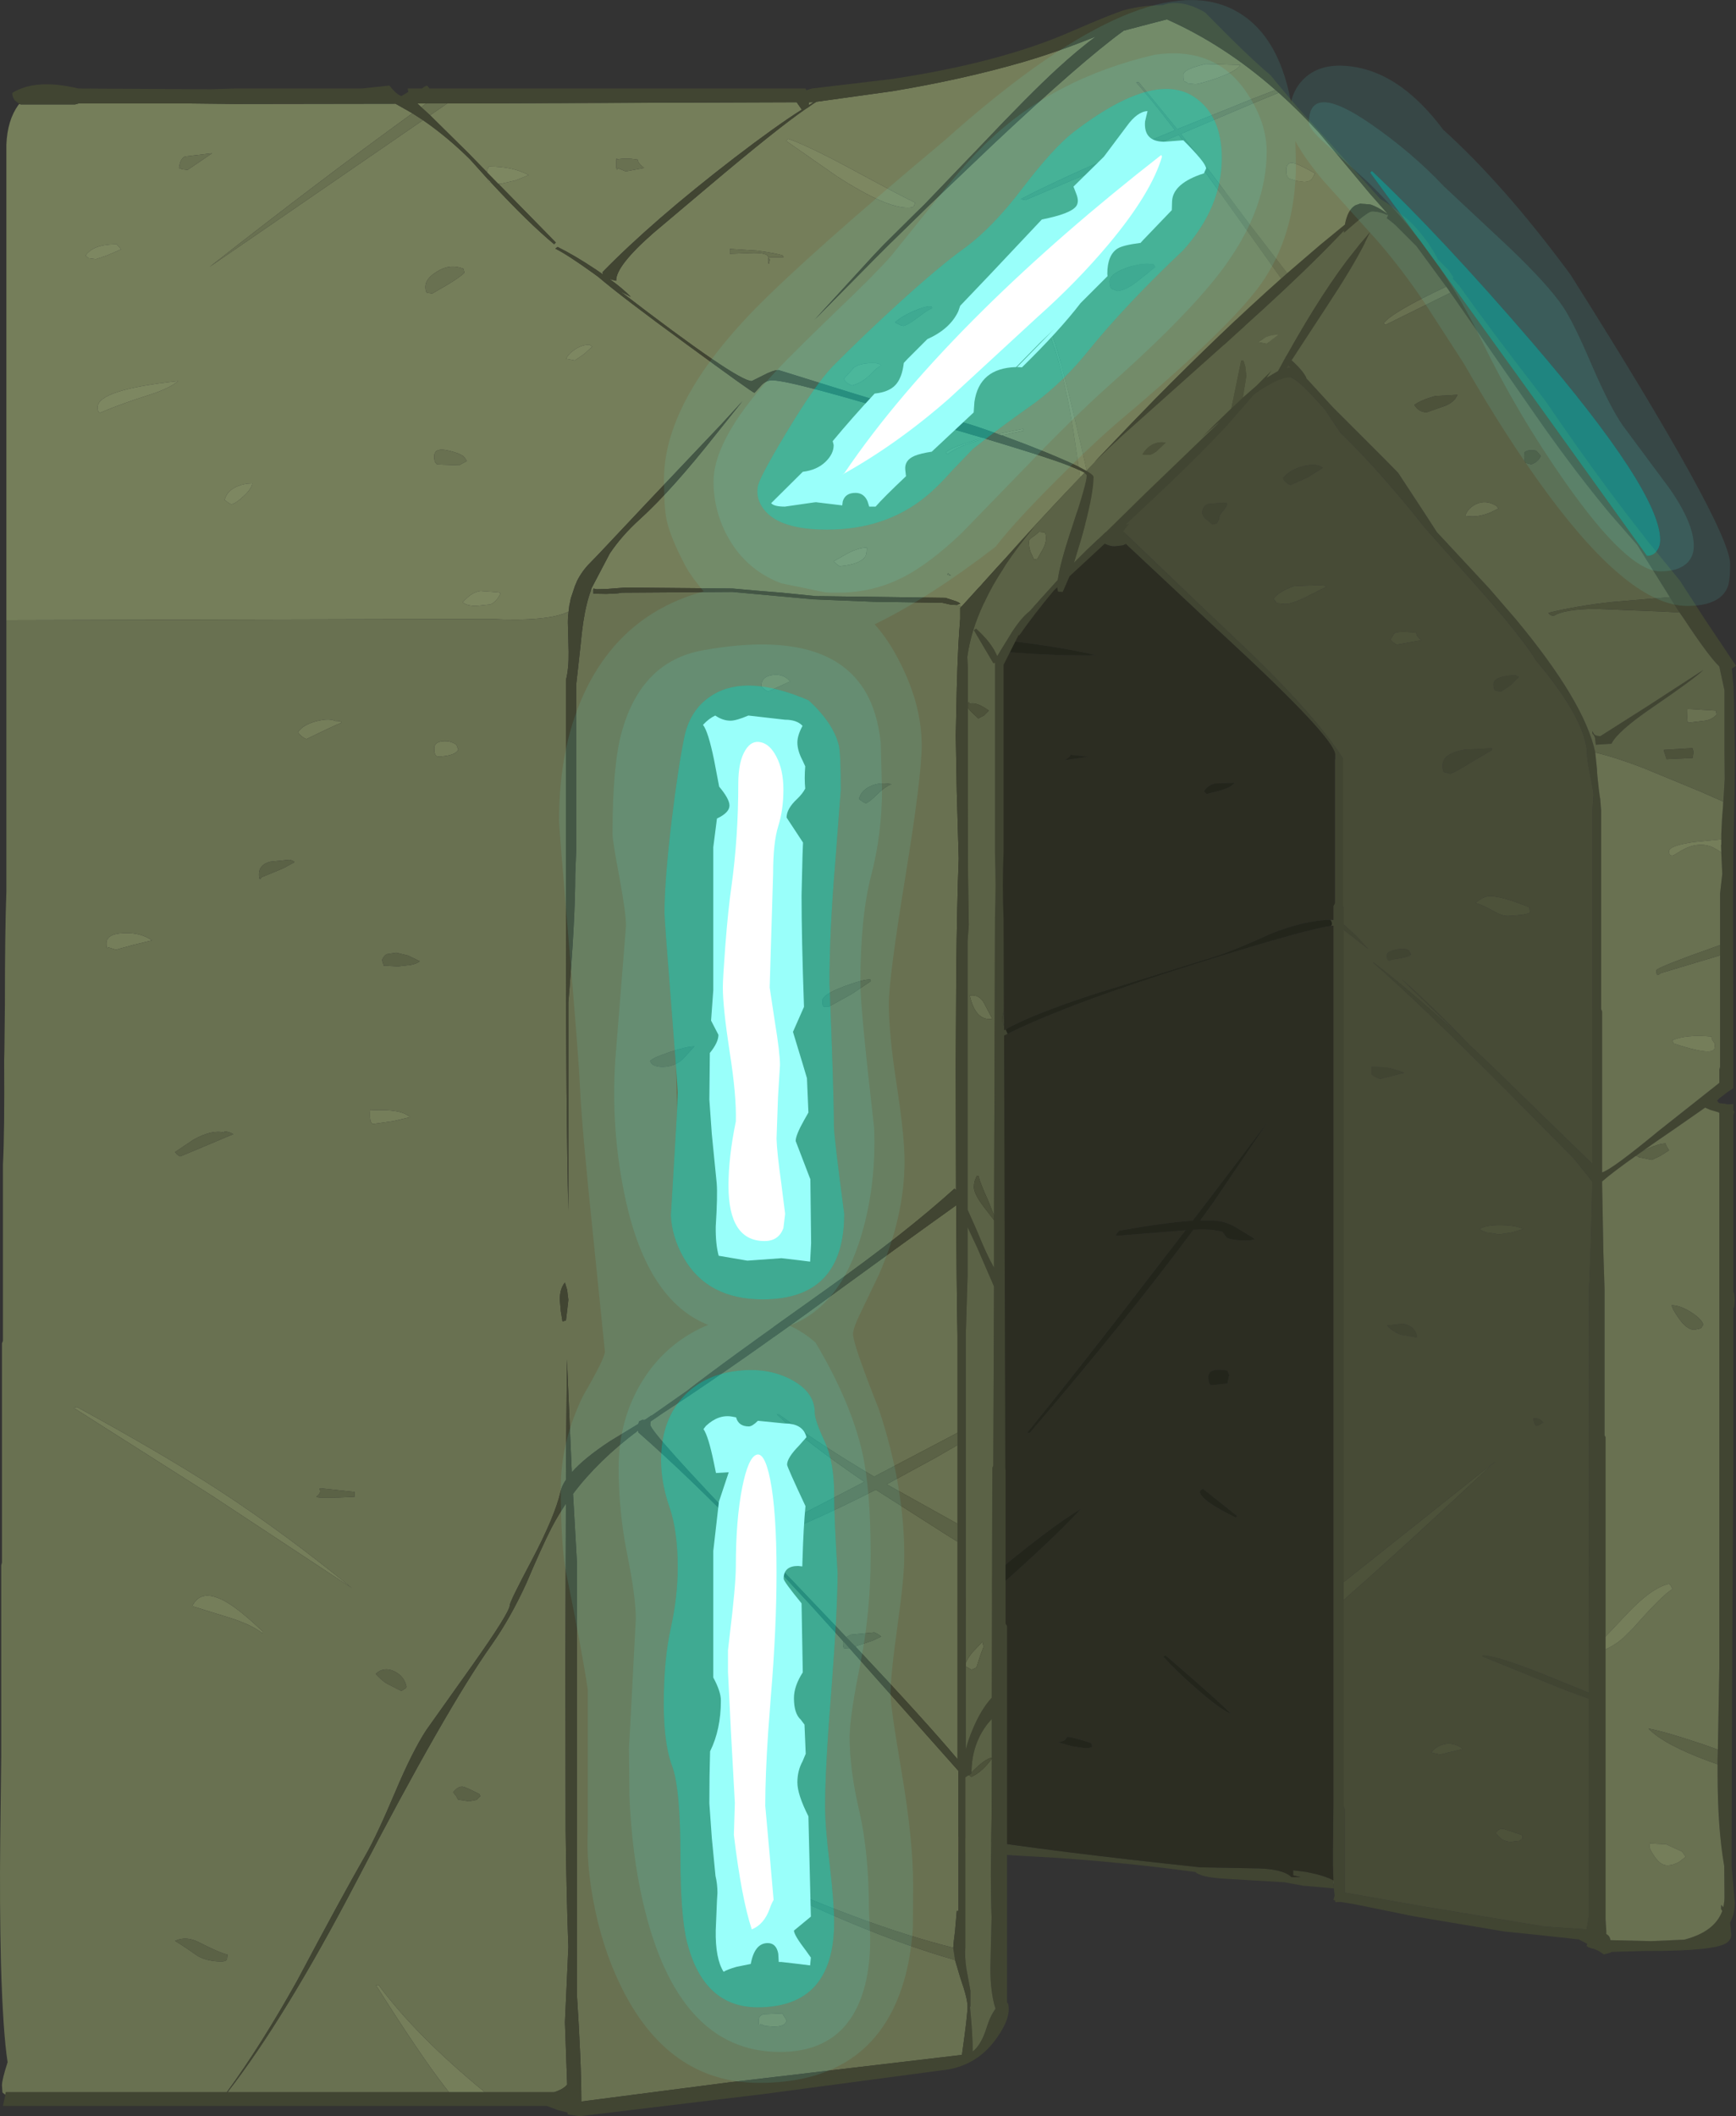 <?xml version="1.0" encoding="UTF-8" standalone="no"?>
<svg xmlns:ffdec="https://www.free-decompiler.com/flash" xmlns:xlink="http://www.w3.org/1999/xlink" ffdec:objectType="frame" height="431.5px" width="354.0px" xmlns="http://www.w3.org/2000/svg">
  <rect width="100%" height="100%" fill="#333333" stroke="none"/>
  <g transform="matrix(1.0, 0.0, 0.0, 1.0, 167.65, 232.4)">
    <use ffdec:characterId="704" height="363.3" transform="matrix(1.0, 0.0, 0.0, 1.0, -13.4, -197.2)" width="199.75" xlink:href="#shape0"/>
    <use ffdec:characterId="706" height="431.5" id="am_Foreground" transform="matrix(1.0, 0.0, 0.0, 1.0, -167.65, -232.4)" width="352.8" xlink:href="#sprite0"/>
  </g>
  <defs>
    <g id="shape0" transform="matrix(1.0, 0.0, 0.0, 1.0, 13.4, 197.2)">
      <path d="M124.85 -180.85 L125.6 -179.45 127.75 -177.3 128.7 -175.9 128.6 -175.6 129.95 -174.1 Q135.45 -166.3 145.9 -152.75 L145.95 -152.7 147.45 -150.7 150.8 -145.85 Q157.4 -136.3 163.85 -127.85 L168.35 -122.05 174.95 -113.95 179.95 -106.2 186.35 -96.65 185.85 -96.3 185.5 -96.05 185.85 -92.35 185.9 -90.4 185.95 -89.1 186.1 -78.35 186.05 -71.0 185.8 -58.75 185.75 -48.55 185.8 -10.5 184.65 -9.75 182.95 -8.45 182.5 -8.0 182.7 -7.65 183.0 -7.45 184.15 -7.35 184.4 -7.25 184.8 -7.25 184.85 -7.25 185.2 -7.25 185.8 -7.3 185.8 -6.05 186.0 -5.65 185.8 -5.1 185.8 31.1 185.9 31.1 Q186.2 32.7 185.9 34.25 L185.8 34.25 185.8 65.9 185.6 101.45 185.5 126.75 185.45 148.15 186.1 155.5 Q186.1 157.9 185.15 159.6 L185.2 160.15 185.4 162.15 Q185.35 163.2 184.3 163.85 181.65 165.4 169.0 165.4 L167.8 165.4 160.85 165.6 160.8 165.75 159.4 166.1 158.35 165.4 157.55 165.05 157.45 165.0 Q156.1 164.7 155.9 164.35 L156.0 163.95 154.3 163.05 146.1 162.15 139.2 161.45 120.75 158.35 119.25 158.05 108.45 155.85 105.65 155.4 104.65 155.45 104.6 155.1 104.25 155.0 104.5 154.15 104.35 152.65 98.1 152.1 94.3 151.4 81.75 150.65 Q77.15 150.35 76.1 149.3 62.05 147.4 47.6 146.4 L27.25 145.25 Q17.7 144.65 12.0 143.35 4.9 141.75 -1.35 138.2 -4.15 136.6 -5.35 130.5 L-5.95 126.75 -6.85 120.0 Q-8.05 113.05 -8.3 101.95 L-8.6 83.05 Q-8.95 72.9 -9.55 63.5 -10.35 51.6 -11.6 40.95 -13.4 25.4 -13.4 9.75 -13.4 -4.9 -13.2 -8.0 L-10.9 -33.4 -10.9 -59.9 Q-9.8 -75.1 -8.6 -85.25 L-7.6 -92.75 Q-6.5 -99.75 -5.0 -106.2 -2.65 -116.5 0.75 -125.45 4.95 -136.55 8.05 -145.85 L10.55 -153.7 11.85 -158.15 Q14.0 -165.7 25.7 -174.2 32.7 -179.25 40.65 -182.5 48.0 -185.5 56.15 -186.95 62.85 -189.3 70.5 -187.05 L75.3 -190.7 77.9 -192.4 Q85.75 -197.2 91.15 -197.2 106.0 -197.2 115.6 -190.7 L119.3 -187.75 Q121.85 -185.4 123.8 -182.5 L124.85 -180.85 M127.7 -173.35 L127.25 -173.95 121.2 -182.2 120.9 -182.5 116.8 -186.6 Q114.0 -188.95 110.85 -190.7 105.7 -193.55 99.65 -194.9 L91.85 -195.1 Q83.8 -195.1 76.45 -190.7 71.35 -187.65 66.65 -182.5 L63.05 -178.2 66.95 -176.85 Q73.15 -174.3 81.45 -169.1 L91.6 -162.15 Q97.4 -158.1 98.75 -155.35 L98.7 -155.3 104.15 -149.35 107.65 -145.85 114.6 -138.9 117.45 -136.0 122.8 -127.85 125.35 -123.9 136.0 -112.45 141.4 -106.2 Q155.5 -89.25 157.65 -78.95 L158.0 -75.55 Q158.0 -74.65 158.35 -71.7 L158.4 -71.3 158.6 -69.8 158.65 -69.6 158.85 -67.15 158.85 -26.65 159.05 -26.15 159.05 6.65 Q161.0 6.1 170.5 -1.75 L182.95 -11.6 182.95 -14.3 183.1 -14.85 183.1 -37.6 183.1 -39.7 183.1 -50.2 183.55 -54.2 183.35 -58.6 183.3 -60.15 183.35 -60.15 183.35 -61.25 183.35 -62.35 183.45 -64.35 183.5 -65.4 183.7 -67.95 183.9 -71.0 184.05 -73.55 184.0 -79.6 184.0 -91.65 182.95 -96.5 Q180.65 -98.75 175.75 -106.2 L174.85 -107.5 173.35 -109.85 172.85 -110.65 166.2 -121.3 160.5 -127.85 Q153.9 -135.8 146.8 -145.85 L143.7 -150.3 127.7 -173.35 M106.35 93.85 L106.35 135.9 106.55 136.45 106.55 153.5 120.75 156.0 121.9 156.2 147.15 160.4 155.9 161.0 156.35 158.3 156.35 113.95 Q152.25 112.55 147.7 110.65 L134.65 105.35 134.65 105.15 Q137.1 105.05 146.75 108.85 L156.35 112.75 156.4 30.4 156.7 22.75 157.0 11.7 157.05 9.05 157.05 8.55 153.35 3.9 139.75 -9.85 Q121.45 -28.25 112.4 -36.05 L112.4 -36.2 Q119.95 -30.4 130.25 -21.0 L127.65 -23.55 118.1 -32.8 Q124.15 -27.55 132.05 -19.3 L136.2 -15.4 157.05 4.9 157.05 -26.85 157.1 -27.35 157.1 -67.45 157.3 -70.25 157.25 -71.0 156.65 -74.25 Q156.0 -77.4 156.0 -78.3 156.0 -85.35 145.55 -97.75 143.7 -100.8 139.25 -106.2 L135.4 -110.7 122.8 -124.9 120.45 -127.85 Q112.35 -137.75 105.7 -144.15 L104.55 -145.85 102.6 -148.8 Q97.25 -154.95 95.6 -155.4 L95.6 -157.5 Q87.9 -164.0 81.25 -168.5 69.2 -176.6 62.2 -177.0 L59.15 -172.65 Q53.95 -164.6 50.5 -155.55 48.1 -149.35 47.65 -145.85 L47.5 -144.25 Q47.5 -139.95 47.95 -138.85 48.85 -136.8 53.35 -133.05 54.8 -131.85 56.4 -127.8 57.65 -124.55 60.25 -124.05 L61.2 -123.35 61.5 -123.6 61.65 -123.8 79.75 -106.45 80.05 -106.2 85.15 -101.35 Q100.35 -86.95 106.2 -77.75 L106.2 -47.65 106.35 -47.15 106.35 -43.9 108.9 -41.6 111.35 -38.9 106.35 -42.8 106.35 90.2 106.35 93.85 M95.55 -133.5 Q94.4 -133.9 93.95 -134.9 95.25 -136.6 98.1 -137.35 100.9 -138.05 102.1 -137.0 L98.9 -135.0 95.55 -133.5 M82.6 -129.75 Q82.6 -129.25 81.75 -128.2 L81.45 -127.85 Q80.9 -127.15 81.0 -126.7 L80.5 -125.7 79.6 -125.45 78.1 -126.7 Q77.5 -127.3 77.5 -127.9 77.5 -129.1 78.7 -129.65 L81.95 -129.9 82.6 -129.75 M103.6 -44.85 L103.75 -44.85 104.25 -44.8 104.25 -47.65 104.55 -48.2 104.55 -77.65 104.6 -77.5 104.6 -78.55 Q104.6 -81.85 82.2 -102.55 L79.75 -104.8 78.25 -106.2 61.85 -121.55 61.8 -121.15 61.75 -121.4 61.35 -121.2 59.65 -121.0 Q55.0 -121.0 49.75 -132.4 47.1 -138.1 45.4 -144.0 L45.45 -145.85 Q46.2 -160.05 58.5 -174.95 L58.05 -175.15 Q57.9 -175.35 57.9 -176.45 57.9 -179.1 61.6 -178.5 L62.5 -179.5 62.85 -179.9 65.45 -182.5 66.65 -183.65 62.25 -183.8 62.0 -183.8 61.8 -183.8 57.0 -183.6 56.75 -183.55 49.35 -182.5 Q36.5 -179.85 26.75 -171.6 17.05 -163.35 14.15 -154.3 L11.45 -145.85 10.55 -143.05 9.0 -138.3 Q5.85 -128.8 3.4 -122.65 0.45 -115.2 -1.7 -106.2 -3.4 -99.15 -4.6 -91.15 L-8.45 -59.2 -8.45 -32.7 -8.6 -31.25 -11.05 -6.8 -11.3 9.65 -11.1 19.9 -10.9 23.9 Q-10.5 33.15 -9.45 43.25 L-8.6 52.2 -8.05 58.25 -7.65 63.5 Q-6.85 73.85 -6.5 82.7 L-6.05 101.05 Q-5.7 112.3 -4.4 119.1 -3.85 122.05 -2.3 126.75 L-1.85 128.05 1.45 137.25 29.2 142.35 Q47.35 145.2 77.15 148.35 L87.8 148.55 Q93.9 148.55 95.7 150.35 L97.55 150.35 96.05 150.0 96.05 148.95 98.8 149.3 100.6 149.7 Q102.85 150.25 104.25 151.0 L104.15 147.8 104.15 145.15 104.25 135.9 104.25 -43.65 103.75 -43.6 103.95 -43.95 Q103.95 -44.5 103.6 -44.85 M36.7 -24.3 Q36.7 -25.25 37.05 -26.2 L37.1 -23.25 36.7 -24.3 M157.75 -80.55 L157.65 -81.55 Q157.6 -82.35 157.05 -82.85 L157.05 -83.35 157.35 -82.8 Q157.65 -82.3 158.7 -82.3 L168.3 -88.4 179.7 -95.8 Q177.85 -94.0 169.3 -88.15 162.2 -83.3 160.95 -80.75 L157.75 -80.55 M136.9 -92.9 Q136.9 -94.55 141.4 -94.75 L141.5 -94.65 Q141.65 -94.5 142.1 -94.4 L140.35 -92.65 138.4 -91.35 137.25 -91.6 Q136.9 -91.8 136.9 -92.9 M126.9 -74.9 Q126.5 -75.15 126.5 -76.3 126.5 -78.8 131.0 -79.55 L136.55 -79.85 136.65 -79.5 132.35 -76.95 Q129.3 -75.05 128.1 -74.6 L126.9 -74.9 M120.1 -37.8 Q119.85 -37.25 116.25 -36.75 L115.7 -36.5 Q115.15 -36.5 115.15 -37.6 115.15 -38.5 117.35 -38.85 119.6 -39.2 119.85 -38.2 L120.1 -37.8 M114.95 -14.75 Q116.75 -14.45 118.7 -13.65 L113.8 -12.4 Q112.7 -12.75 112.05 -13.3 L112.05 -14.85 114.95 -14.75 M182.65 124.35 L182.95 107.85 182.95 -5.45 182.8 -5.6 181.1 -6.1 180.05 -6.55 173.95 -2.3 Q170.2 0.25 167.25 2.35 L165.9 3.3 Q161.3 6.55 159.05 8.5 L159.05 9.2 159.1 11.7 159.25 19.7 159.3 22.75 159.55 30.55 159.55 60.25 159.75 60.65 159.75 101.3 159.75 103.9 159.75 159.0 159.9 161.3 159.9 161.95 160.0 162.0 Q160.65 162.4 160.75 163.2 L169.0 163.4 175.8 163.1 Q182.0 161.5 183.55 157.25 L183.3 156.85 Q183.3 155.9 183.4 156.05 L183.75 156.5 Q184.05 155.3 184.0 153.95 L183.95 148.1 Q182.6 140.4 182.6 129.25 L182.6 127.35 182.6 126.75 182.65 124.35 M118.0 39.75 Q116.2 39.05 115.2 37.85 L118.45 37.5 Q120.7 37.9 121.25 39.8 L121.25 40.3 118.0 39.75 M145.5 58.25 Q145.05 57.7 145.05 56.75 146.45 56.75 147.05 57.65 L146.05 58.25 145.6 58.35 145.5 58.25 M104.3 151.65 L104.25 151.0 104.25 151.65 104.35 152.65 104.3 151.65" fill="#414532" fill-rule="evenodd" stroke="none"/>
      <path d="M127.25 -173.95 L127.7 -173.35 128.1 -172.7 114.85 -166.15 114.5 -166.5 Q116.4 -168.85 127.25 -173.95 M183.7 -67.95 L183.5 -65.4 183.45 -64.35 183.35 -62.35 183.35 -61.25 177.7 -60.7 Q172.7 -59.95 172.7 -58.85 172.7 -57.75 173.6 -58.0 L174.45 -58.5 Q177.9 -60.8 180.9 -59.9 181.7 -59.7 183.35 -58.6 L183.55 -54.2 183.1 -50.2 183.1 -39.7 Q170.1 -35.1 170.1 -34.55 170.1 -33.45 170.55 -33.6 L170.95 -33.95 183.1 -37.6 183.1 -14.85 182.95 -14.3 182.95 -11.6 170.5 -1.75 Q161.0 6.1 159.05 6.65 L159.05 -26.15 158.85 -26.65 158.85 -67.15 158.65 -69.6 158.6 -69.8 158.4 -71.3 158.35 -71.7 Q158.0 -74.65 158.0 -75.55 L157.65 -78.95 Q161.6 -78.05 167.35 -75.85 L179.1 -71.0 183.75 -68.95 183.7 -67.95 M131.15 -127.3 L131.4 -127.85 Q132.1 -129.05 133.45 -129.65 135.45 -130.55 137.55 -129.2 L137.9 -128.7 136.15 -127.85 Q134.25 -127.1 132.55 -127.1 L131.2 -127.2 131.15 -127.3 M182.4 -86.7 Q181.65 -85.85 180.4 -85.5 L176.75 -85.05 176.6 -85.05 Q176.4 -85.15 176.4 -86.25 L176.45 -87.85 182.25 -87.5 182.4 -86.7 M181.95 -18.6 L182.05 -19.6 Q181.35 -20.4 181.35 -21.05 176.15 -21.5 173.4 -20.3 L173.6 -19.65 Q178.55 -18.0 180.65 -18.0 181.75 -18.0 181.95 -18.6 M167.25 2.35 Q170.2 0.25 173.95 -2.3 L180.05 -6.55 181.1 -6.1 182.8 -5.6 182.95 -5.45 182.95 107.85 182.65 124.35 179.4 123.2 Q171.95 120.7 168.5 120.05 171.5 123.25 180.8 126.7 L180.95 126.75 182.6 127.35 182.6 129.25 Q182.6 140.4 183.95 148.1 L184.0 153.95 Q184.05 155.3 183.75 156.5 L183.4 156.05 Q183.3 155.9 183.3 156.85 L183.55 157.25 Q182.0 161.5 175.8 163.1 L169.0 163.4 160.75 163.2 Q160.65 162.4 160.0 162.0 L159.9 161.95 159.9 161.3 159.75 159.0 159.75 103.9 Q161.7 103.05 163.5 101.45 L165.45 99.5 Q171.2 92.95 173.4 91.6 L173.0 90.85 172.7 90.55 Q169.1 91.35 164.05 96.75 L159.75 101.3 159.75 60.65 159.55 60.25 159.55 30.55 159.3 22.75 159.25 19.7 159.1 11.7 159.05 9.2 159.05 8.5 Q161.3 6.55 165.9 3.3 L166.3 3.4 Q166.5 3.4 166.5 3.55 L169.2 4.1 170.9 3.3 172.7 2.15 Q172.0 1.1 172.0 0.75 170.55 0.8 168.25 1.85 L167.25 2.35 M179.2 38.45 L179.6 37.85 179.6 37.45 Q179.05 36.3 177.0 35.05 174.9 33.75 173.25 33.75 173.25 34.35 174.65 36.35 176.3 38.75 177.85 38.75 L179.2 38.45 M172.1 143.65 L168.85 143.5 168.8 143.2 168.75 144.2 Q168.75 144.75 169.75 146.15 170.95 147.95 172.35 147.95 173.5 147.95 174.75 147.25 L176.1 146.2 175.35 145.15 172.1 143.65 M104.25 151.65 L104.25 151.0 104.3 151.65 104.25 151.65" fill="#697151" fill-rule="evenodd" stroke="none"/>
      <path d="M127.7 -173.35 L143.7 -150.3 146.8 -145.85 Q153.9 -135.8 160.5 -127.85 L166.2 -121.3 172.85 -110.65 161.05 -109.65 Q154.1 -108.9 148.1 -107.45 148.3 -107.05 148.75 -106.9 L149.15 -106.8 Q151.25 -108.2 157.7 -108.25 L171.5 -107.7 174.85 -107.5 175.75 -106.2 Q180.65 -98.75 182.95 -96.5 L184.0 -91.65 184.0 -79.6 184.05 -73.55 183.9 -71.0 183.7 -67.95 183.75 -68.95 179.1 -71.0 167.35 -75.85 Q161.6 -78.05 157.65 -78.95 155.5 -89.25 141.4 -106.2 L136.0 -112.45 125.35 -123.9 122.8 -127.85 117.45 -136.0 114.6 -138.9 107.65 -145.85 104.15 -149.35 98.7 -155.3 98.75 -155.35 Q97.4 -158.1 91.6 -162.15 L81.45 -169.1 Q73.15 -174.3 66.95 -176.85 L63.05 -178.2 66.65 -182.5 Q71.35 -187.65 76.45 -190.7 83.8 -195.1 91.85 -195.1 L99.65 -194.9 Q105.7 -193.55 110.85 -190.7 114.0 -188.95 116.8 -186.6 L120.9 -182.5 121.2 -182.2 127.25 -173.95 Q116.4 -168.85 114.5 -166.5 L114.85 -166.15 128.1 -172.7 127.7 -173.35 M183.1 -39.7 L183.1 -37.6 170.95 -33.95 170.55 -33.6 Q170.1 -33.45 170.1 -34.55 170.1 -35.1 183.1 -39.7 M127.05 -149.65 Q129.0 -150.45 129.55 -151.9 L125.0 -151.65 Q122.15 -150.85 120.75 -149.85 121.55 -148.45 123.2 -148.3 L127.05 -149.65 M144.6 -137.7 Q146.05 -138.2 146.55 -139.45 L145.65 -140.5 Q143.9 -140.85 143.2 -140.15 L143.15 -139.35 Q143.15 -138.2 143.5 -138.0 L144.6 -137.7 M131.15 -127.3 L131.2 -127.2 132.55 -127.1 Q134.25 -127.1 136.15 -127.85 L137.9 -128.7 137.55 -129.2 Q135.45 -130.55 133.45 -129.65 132.1 -129.05 131.4 -127.85 L131.15 -127.3 M157.75 -80.55 L160.95 -80.75 Q162.2 -83.3 169.3 -88.15 177.85 -94.0 179.7 -95.8 L168.3 -88.4 158.7 -82.3 Q157.65 -82.3 157.35 -82.8 L157.05 -83.35 157.05 -82.85 Q157.6 -82.35 157.65 -81.55 L157.75 -80.55 M182.4 -86.7 L182.25 -87.5 176.45 -87.85 176.4 -86.25 Q176.4 -85.15 176.6 -85.05 L176.75 -85.05 180.4 -85.5 Q181.65 -85.85 182.4 -86.7 M171.65 -79.5 Q171.65 -79.15 171.95 -78.4 L172.2 -77.6 177.5 -77.85 177.7 -79.1 177.45 -79.85 171.65 -79.5 M167.25 2.35 L168.25 1.85 Q170.55 0.8 172.0 0.75 172.0 1.1 172.7 2.15 L170.9 3.3 169.2 4.1 166.5 3.55 Q166.5 3.4 166.3 3.4 L165.9 3.3 167.25 2.35 M182.6 127.35 L180.95 126.75 180.8 126.7 Q171.5 123.25 168.5 120.05 171.95 120.7 179.4 123.2 L182.65 124.35 182.6 126.75 182.6 127.35 M179.2 38.45 L177.85 38.75 Q176.3 38.75 174.65 36.35 173.25 34.35 173.25 33.75 174.9 33.75 177.0 35.05 179.05 36.3 179.6 37.45 L179.6 37.85 179.2 38.45" fill="#5b6246" fill-rule="evenodd" stroke="none"/>
      <path d="M172.85 -110.65 L173.35 -109.85 174.85 -107.5 171.5 -107.7 157.7 -108.25 Q151.25 -108.2 149.15 -106.8 L148.75 -106.9 Q148.3 -107.05 148.1 -107.45 154.1 -108.9 161.05 -109.65 L172.85 -110.65 M127.05 -149.65 L123.2 -148.3 Q121.55 -148.45 120.75 -149.85 122.15 -150.85 125.0 -151.65 L129.55 -151.9 Q129.0 -150.45 127.05 -149.65 M106.35 90.2 L137.25 65.6 Q117.8 83.8 107.35 92.95 L106.35 93.85 106.35 90.2 M94.5 -109.25 L92.85 -109.4 92.55 -109.55 92.5 -109.75 92.05 -110.3 Q93.05 -111.75 96.25 -112.9 L101.2 -113.1 Q102.6 -113.1 102.8 -112.75 L98.45 -110.55 Q95.7 -109.25 94.5 -109.25 M121.15 -103.4 Q121.15 -102.6 122.2 -101.85 L117.15 -100.95 Q116.25 -101.5 115.9 -102.0 116.6 -103.25 116.85 -103.35 117.7 -103.75 121.15 -103.4 M144.6 -137.7 L143.5 -138.0 Q143.15 -138.2 143.15 -139.35 L143.2 -140.15 Q143.9 -140.85 145.65 -140.5 L146.55 -139.45 Q146.05 -138.2 144.6 -137.7 M144.35 -46.35 Q144.1 -46.1 142.6 -45.85 L139.8 -45.65 Q138.6 -45.65 136.85 -46.65 134.65 -47.9 133.25 -48.3 134.8 -49.65 136.2 -49.65 138.55 -49.7 144.2 -47.4 L144.35 -46.35 M171.65 -79.5 L177.45 -79.85 177.7 -79.1 177.5 -77.85 172.2 -77.6 171.95 -78.4 Q171.65 -79.15 171.65 -79.5 M138.5 17.4 Q141.6 17.45 142.95 18.2 L140.65 18.9 138.05 19.3 135.55 18.9 Q134.4 18.55 134.1 18.2 135.35 17.35 138.5 17.4 M138.35 142.45 L137.35 141.4 Q137.95 140.3 139.05 140.55 L142.8 141.8 142.8 142.45 142.2 142.95 140.5 143.15 Q139.35 143.15 138.35 142.45 M126.0 125.35 L124.25 124.95 Q124.85 124.0 126.2 123.45 128.2 122.65 130.25 123.9 L130.55 124.25 126.0 125.35" fill="#4d523a" fill-rule="evenodd" stroke="none"/>
      <path d="M106.35 90.2 L106.35 -42.8 111.35 -38.9 108.9 -41.6 106.35 -43.9 106.35 -47.15 106.2 -47.65 106.2 -77.75 Q100.35 -86.95 85.15 -101.35 L80.05 -106.2 79.75 -106.45 61.65 -123.8 61.5 -123.6 61.2 -123.35 60.25 -124.05 Q57.65 -124.55 56.4 -127.8 54.8 -131.85 53.35 -133.05 48.85 -136.8 47.95 -138.85 47.5 -139.95 47.5 -144.25 L47.65 -145.85 Q48.1 -149.35 50.5 -155.55 53.95 -164.6 59.15 -172.65 L62.2 -177.0 Q69.2 -176.6 81.25 -168.5 87.9 -164.0 95.6 -157.5 L95.6 -155.4 Q97.25 -154.95 102.6 -148.8 L104.55 -145.85 105.7 -144.15 Q112.35 -137.75 120.45 -127.85 L122.8 -124.9 135.4 -110.7 139.25 -106.2 Q143.7 -100.8 145.55 -97.75 156.0 -85.35 156.0 -78.3 156.0 -77.4 156.65 -74.25 L157.25 -71.0 157.3 -70.25 157.1 -67.45 157.1 -27.35 157.05 -26.85 157.05 4.9 136.2 -15.4 132.05 -19.3 Q124.15 -27.55 118.1 -32.8 L127.65 -23.55 130.25 -21.0 Q119.95 -30.4 112.4 -36.2 L112.4 -36.05 Q121.45 -28.25 139.75 -9.85 L153.35 3.9 157.05 8.55 157.05 9.05 157.0 11.7 156.7 22.75 156.4 30.4 156.35 112.75 146.75 108.85 Q137.1 105.05 134.65 105.15 L134.65 105.35 147.7 110.65 Q152.25 112.55 156.35 113.95 L156.35 158.3 155.9 161.0 147.15 160.4 121.9 156.2 120.75 156.0 106.55 153.5 106.55 136.45 106.35 135.9 106.35 93.85 107.35 92.95 Q117.8 83.8 137.25 65.6 L106.35 90.2 M82.6 -129.75 L81.95 -129.9 78.7 -129.65 Q77.5 -129.1 77.5 -127.9 77.5 -127.3 78.1 -126.7 L79.6 -125.45 80.5 -125.7 81.0 -126.7 Q80.9 -127.15 81.45 -127.85 L81.75 -128.2 Q82.6 -129.25 82.6 -129.75 M95.55 -133.5 L98.9 -135.0 102.1 -137.0 Q100.9 -138.05 98.1 -137.35 95.25 -136.6 93.95 -134.9 94.4 -133.9 95.55 -133.5 M121.15 -103.4 Q117.7 -103.75 116.85 -103.35 116.6 -103.25 115.9 -102.0 116.25 -101.5 117.15 -100.95 L122.2 -101.85 Q121.15 -102.6 121.15 -103.4 M94.5 -109.25 Q95.7 -109.25 98.45 -110.55 L102.8 -112.75 Q102.6 -113.1 101.2 -113.1 L96.25 -112.9 Q93.05 -111.75 92.05 -110.3 L92.5 -109.75 92.55 -109.55 92.85 -109.4 94.5 -109.25 M114.95 -14.75 L112.05 -14.85 112.05 -13.3 Q112.7 -12.75 113.8 -12.4 L118.7 -13.65 Q116.75 -14.45 114.95 -14.75 M120.1 -37.8 L119.85 -38.2 Q119.6 -39.2 117.35 -38.85 115.15 -38.5 115.15 -37.6 115.15 -36.5 115.7 -36.5 L116.25 -36.75 Q119.85 -37.25 120.1 -37.8 M126.9 -74.9 L128.1 -74.6 Q129.3 -75.05 132.35 -76.95 L136.65 -79.5 136.55 -79.85 131.0 -79.55 Q126.5 -78.8 126.5 -76.3 126.5 -75.15 126.9 -74.9 M136.9 -92.9 Q136.9 -91.8 137.25 -91.6 L138.4 -91.35 140.35 -92.65 142.1 -94.4 Q141.65 -94.5 141.5 -94.65 L141.4 -94.75 Q136.9 -94.55 136.9 -92.9 M144.35 -46.35 L144.2 -47.4 Q138.55 -49.7 136.2 -49.65 134.8 -49.65 133.25 -48.3 134.65 -47.9 136.85 -46.65 138.6 -45.65 139.8 -45.65 L142.6 -45.85 Q144.1 -46.1 144.35 -46.35 M138.5 17.4 Q135.35 17.35 134.1 18.2 134.4 18.55 135.55 18.9 L138.05 19.3 140.65 18.9 142.95 18.2 Q141.6 17.45 138.5 17.4 M118.0 39.75 L121.25 40.3 121.25 39.8 Q120.7 37.9 118.45 37.5 L115.2 37.85 Q116.2 39.05 118.0 39.75 M145.5 58.25 L145.6 58.35 146.05 58.25 147.05 57.65 Q146.45 56.75 145.05 56.75 145.05 57.7 145.5 58.25 M126.0 125.35 L130.55 124.25 130.25 123.9 Q128.2 122.65 126.2 123.45 124.85 124.0 124.25 124.95 L126.0 125.35 M138.35 142.45 Q139.35 143.15 140.5 143.15 L142.2 142.95 142.8 142.45 142.8 141.8 139.05 140.55 Q137.95 140.3 137.35 141.4 L138.35 142.45" fill="#474b36" fill-rule="evenodd" stroke="none"/>
      <path d="M103.75 -43.6 L104.25 -43.65 104.25 135.9 104.15 145.15 104.15 147.8 104.25 151.0 Q102.85 150.25 100.6 149.7 L98.8 149.3 96.05 148.95 96.05 150.0 97.55 150.35 95.7 150.35 Q93.9 148.55 87.8 148.55 L77.15 148.35 Q47.35 145.2 29.2 142.35 L1.45 137.25 -1.85 128.05 -2.3 126.75 Q-3.85 122.05 -4.4 119.1 -5.7 112.3 -6.05 101.05 L-6.5 82.7 Q-6.85 73.85 -7.65 63.5 L-8.05 58.25 -8.6 52.2 -9.45 43.25 Q-10.5 33.15 -10.9 23.9 L-11.1 19.9 -11.3 9.65 -11.05 -6.8 -8.6 -31.25 -8.45 -32.7 -8.45 -59.2 -4.6 -91.15 Q-3.4 -99.15 -1.7 -106.2 0.45 -115.2 3.4 -122.65 5.85 -128.8 9.0 -138.3 L10.55 -143.05 11.45 -145.85 14.15 -154.3 Q17.05 -163.35 26.75 -171.6 36.5 -179.85 49.35 -182.5 L56.75 -183.55 57.0 -183.6 61.8 -183.8 62.0 -183.8 62.25 -183.8 66.65 -183.65 65.45 -182.5 62.85 -179.9 62.5 -179.5 61.6 -178.5 Q57.9 -179.1 57.9 -176.45 57.9 -175.35 58.05 -175.15 L58.5 -174.95 Q46.2 -160.05 45.45 -145.85 L45.4 -144.0 Q47.1 -138.1 49.75 -132.4 55.0 -121.0 59.65 -121.0 L61.35 -121.2 61.75 -121.4 61.8 -121.15 61.85 -121.55 78.25 -106.2 79.75 -104.8 82.2 -102.55 Q104.6 -81.85 104.6 -78.55 L104.6 -77.5 104.55 -77.65 104.55 -48.2 104.25 -47.65 104.25 -44.8 103.75 -44.85 103.6 -44.85 Q98.4 -44.75 91.45 -42.0 84.0 -38.6 80.5 -37.5 L79.75 -37.25 55.0 -29.55 Q42.45 -25.4 37.4 -22.5 L37.8 -21.6 Q50.45 -27.85 76.55 -36.0 L79.75 -37.0 Q99.35 -43.05 103.75 -43.6 M49.4 -77.4 L54.3 -78.1 50.65 -78.5 Q50.45 -77.9 49.4 -77.4 M77.85 -71.05 L78.4 -70.5 79.75 -70.85 81.45 -71.3 Q83.6 -71.95 84.05 -72.8 L80.0 -72.65 79.75 -72.55 Q78.6 -72.2 77.85 -71.05 M34.95 -102.1 L16.25 -103.4 Q17.7 -101.7 30.0 -100.25 42.2 -98.75 54.3 -98.75 L55.7 -98.85 Q47.45 -100.75 34.95 -102.1 M36.7 -24.3 L37.1 -23.25 37.05 -26.2 Q36.7 -25.25 36.7 -24.3 M83.0 48.0 L82.65 47.05 Q78.75 46.4 78.75 48.35 78.75 49.4 79.0 49.75 L79.25 50.05 82.65 49.7 83.0 48.0 M87.9 20.0 L84.6 18.0 Q82.95 16.95 81.05 16.6 L79.75 16.45 77.1 16.45 79.75 12.8 90.8 -3.55 79.75 11.0 75.55 16.5 Q70.0 16.85 60.55 18.55 L60.0 19.25 59.85 19.6 74.9 18.4 74.1 18.45 67.05 27.6 Q52.1 47.1 41.8 59.75 L42.35 59.75 Q62.05 36.75 75.7 18.35 78.25 18.25 79.75 18.4 L81.6 18.75 82.45 19.9 Q83.3 20.55 87.15 20.55 L88.2 20.3 87.9 20.0 M84.4 77.05 L84.6 76.7 77.7 71.2 Q77.25 71.2 77.0 71.8 77.35 73.65 84.4 77.05 M49.6 122.3 Q49.25 122.7 48.1 122.85 L50.9 123.65 53.55 124.05 Q55.3 124.05 55.0 123.55 L54.85 123.0 Q50.25 121.55 49.95 121.8 L49.6 122.3 M70.05 105.15 L69.55 105.35 Q72.05 108.2 76.2 111.8 80.95 116.0 83.35 117.05 81.3 114.85 70.05 105.15 M52.75 75.3 Q46.85 78.65 32.6 90.6 18.6 102.35 18.6 103.65 18.6 104.75 19.0 105.05 L20.0 105.35 36.35 90.9 Q47.55 80.95 52.75 75.3" fill="#2c2d22" fill-rule="evenodd" stroke="none"/>
      <path d="M103.75 -43.6 Q99.35 -43.05 79.75 -37.0 L76.55 -36.0 Q50.45 -27.85 37.8 -21.6 L37.4 -22.5 Q42.45 -25.4 55.0 -29.55 L79.75 -37.25 80.5 -37.5 Q84.0 -38.6 91.45 -42.0 98.4 -44.75 103.6 -44.85 103.95 -44.5 103.95 -43.95 L103.75 -43.6 M34.95 -102.1 Q47.45 -100.75 55.7 -98.85 L54.3 -98.75 Q42.2 -98.75 30.0 -100.25 17.7 -101.7 16.25 -103.4 L34.95 -102.1 M77.85 -71.05 Q78.6 -72.2 79.75 -72.55 L80.0 -72.65 84.05 -72.8 Q83.6 -71.95 81.45 -71.3 L79.75 -70.85 78.4 -70.5 77.85 -71.05 M49.4 -77.4 Q50.45 -77.9 50.65 -78.5 L54.3 -78.1 49.4 -77.4 M87.9 20.0 L88.2 20.3 87.15 20.55 Q83.3 20.55 82.45 19.9 L81.6 18.75 79.75 18.4 Q78.25 18.25 75.7 18.35 62.05 36.75 42.35 59.75 L41.8 59.75 Q52.1 47.1 67.05 27.6 L74.1 18.45 74.9 18.4 59.85 19.6 60.0 19.25 60.55 18.55 Q70.0 16.85 75.55 16.5 L79.75 11.0 90.8 -3.55 79.75 12.8 77.1 16.45 79.75 16.45 81.05 16.6 Q82.95 16.95 84.6 18.0 L87.9 20.0 M83.0 48.0 L82.65 49.7 79.25 50.05 79.0 49.75 Q78.75 49.4 78.75 48.35 78.75 46.4 82.65 47.05 L83.0 48.0 M84.4 77.05 Q77.35 73.65 77.0 71.8 77.25 71.2 77.7 71.2 L84.6 76.7 84.4 77.05 M52.75 75.3 Q47.55 80.95 36.35 90.9 L20.0 105.35 19.0 105.05 Q18.6 104.75 18.6 103.65 18.6 102.35 32.6 90.6 46.85 78.65 52.75 75.3 M70.05 105.15 Q81.3 114.85 83.35 117.05 80.95 116.0 76.2 111.8 72.05 108.2 69.55 105.35 L70.05 105.15 M49.6 122.3 L49.95 121.8 Q50.25 121.55 54.85 123.0 L55.0 123.55 Q55.3 124.05 53.55 124.05 L50.9 123.65 48.1 122.85 Q49.25 122.7 49.6 122.3" fill="#23251b" fill-rule="evenodd" stroke="none"/>
      <path d="M183.35 -61.25 L183.35 -60.15 183.3 -60.15 183.35 -58.6 Q181.7 -59.7 180.9 -59.9 177.9 -60.8 174.45 -58.5 L173.6 -58.0 Q172.7 -57.75 172.7 -58.85 172.7 -59.95 177.7 -60.7 L183.35 -61.25 M181.95 -18.6 Q181.75 -18.0 180.65 -18.0 178.55 -18.0 173.6 -19.65 L173.4 -20.3 Q176.15 -21.5 181.35 -21.05 181.35 -20.4 182.05 -19.6 L181.95 -18.6 M159.75 101.3 L164.05 96.75 Q169.1 91.35 172.7 90.55 L173.0 90.85 173.4 91.6 Q171.2 92.95 165.45 99.5 L163.5 101.45 Q161.7 103.05 159.75 103.9 L159.75 101.3 M172.1 143.65 L175.35 145.15 176.1 146.2 174.75 147.25 Q173.5 147.95 172.35 147.95 170.95 147.95 169.75 146.15 168.75 144.75 168.75 144.2 L168.8 143.2 168.85 143.5 172.1 143.65" fill="#757e5a" fill-rule="evenodd" stroke="none"/>
    </g>
    <g id="sprite0" transform="matrix(1.0, 0.0, 0.0, 1.0, 0.0, 0.6)">
      <use ffdec:characterId="705" height="431.5" transform="matrix(1.0, 0.0, 0.0, 1.0, 0.0, -0.6)" width="352.8" xlink:href="#shape1"/>
    </g>
    <g id="shape1" transform="matrix(1.0, 0.0, 0.0, 1.0, 0.0, 0.6)">
      <path d="M260.75 18.3 Q265.0 22.1 269.05 26.55 L279.45 39.0 281.3 41.1 283.0 43.05 Q281.0 41.6 279.45 41.1 L277.3 40.9 277.25 40.95 276.4 41.25 Q274.8 42.15 274.25 45.2 L269.25 49.3 262.5 55.1 254.9 45.25 Q246.55 34.0 240.8 26.7 L255.9 20.3 260.75 18.3 M261.25 56.2 Q249.2 66.9 235.35 80.95 L230.5 85.95 223.15 93.65 224.1 92.75 221.6 95.35 220.25 89.4 Q215.85 70.45 214.2 66.7 L213.65 66.7 Q217.25 75.3 219.4 90.8 L219.95 94.55 Q216.5 92.85 209.3 90.05 L204.25 88.15 208.75 87.2 208.6 86.85 203.5 87.9 Q194.9 84.75 192.5 84.75 190.8 84.75 174.65 79.8 L158.75 74.85 Q157.65 74.85 155.5 76.0 L153.3 77.1 Q150.3 77.1 126.5 58.8 L128.65 59.95 Q127.1 58.3 124.25 56.25 L124.8 56.45 125.65 56.65 Q125.55 53.65 133.25 46.9 L144.75 37.2 Q158.55 25.55 164.3 21.6 L164.8 21.3 164.85 21.25 Q165.8 20.55 166.5 20.15 L181.95 18.0 Q196.35 15.6 208.45 12.1 215.5 10.05 223.45 6.85 219.8 9.55 215.5 13.5 209.9 18.65 200.2 28.9 L188.5 41.1 186.45 43.1 180.2 49.3 178.2 51.4 166.1 64.6 178.2 52.35 181.25 49.3 189.65 41.1 202.5 28.85 Q220.65 11.8 229.15 5.65 L234.1 4.35 237.95 3.35 Q249.65 8.55 260.1 17.75 L255.55 19.5 240.05 25.75 232.2 16.15 231.7 16.2 Q234.95 19.85 239.6 25.95 218.25 34.7 208.15 40.0 L209.1 40.2 240.35 26.9 254.1 46.15 261.25 56.2 M3.95 20.6 L4.25 20.7 15.3 20.7 16.0 20.5 38.9 20.5 47.85 20.6 80.65 20.55 84.1 22.5 Q65.6 35.9 42.7 53.85 L86.25 23.9 Q91.2 27.3 95.85 31.9 L99.4 35.85 99.55 36.2 99.7 36.5 100.15 36.65 Q107.8 44.9 113.0 49.2 L113.35 48.85 101.6 36.85 102.2 36.85 105.1 36.2 107.8 35.1 Q104.65 33.35 99.7 33.35 L99.4 33.9 99.35 34.55 95.5 30.6 87.7 22.9 91.2 20.5 162.45 20.25 163.5 21.75 Q158.15 25.15 149.8 31.55 133.1 44.4 122.85 54.9 L122.95 55.35 121.5 54.35 Q117.15 51.45 113.7 49.75 L113.25 50.1 Q115.75 51.35 121.1 55.2 L122.05 55.9 Q126.85 60.0 139.8 69.45 153.5 79.5 153.85 79.5 L155.0 78.25 Q156.05 76.95 157.45 76.95 161.45 76.95 188.7 85.25 L200.45 88.7 Q193.95 90.55 192.85 91.65 L193.2 92.0 Q195.85 90.1 200.3 89.0 L200.95 88.85 205.55 90.25 Q216.6 93.6 220.05 95.25 L220.25 96.75 219.05 98.0 Q210.0 107.55 205.1 113.15 L203.4 115.0 200.6 118.1 199.9 118.9 199.6 119.2 196.6 122.5 196.1 123.05 194.9 122.75 195.8 122.55 Q195.7 122.2 194.35 121.8 L192.8 121.3 166.4 120.95 159.4 120.25 154.45 119.85 149.35 119.4 127.55 119.2 123.65 119.5 121.7 119.55 121.0 119.4 121.0 119.7 120.5 119.8 120.55 119.6 120.6 119.45 120.65 119.3 120.7 119.2 124.35 112.25 Q126.8 108.6 130.45 105.3 137.0 99.35 146.0 87.95 L147.6 85.95 151.4 81.2 147.05 85.95 142.4 90.85 131.65 102.2 123.65 110.7 122.1 112.35 120.35 114.15 Q118.65 115.85 117.6 118.0 L117.6 118.05 117.25 118.85 116.4 121.4 116.15 122.65 116.1 122.8 115.95 124.1 Q111.75 126.2 99.85 125.6 L1.3 125.85 1.3 28.9 Q1.5 23.9 3.75 20.8 L3.95 20.6 M85.9 21.25 L85.1 20.5 86.9 20.5 85.9 21.25 M262.3 34.15 Q262.3 35.2 262.6 35.5 L262.85 35.8 264.45 36.3 265.9 36.5 Q267.0 36.5 267.55 35.85 L268.15 34.75 Q265.25 33.1 264.15 32.75 262.3 32.15 262.3 34.15 M243.75 16.55 Q244.55 16.55 247.95 15.4 252.05 14.0 252.95 12.65 L245.85 12.45 Q241.3 13.5 241.3 14.65 241.3 15.75 241.45 15.95 L242.0 16.2 242.2 16.4 243.75 16.55 M164.9 20.85 L165.0 20.25 165.6 20.25 165.9 20.25 164.9 20.85 M186.35 41.45 L186.6 40.7 Q184.75 39.9 174.5 34.35 165.1 29.25 160.75 27.7 160.4 27.85 160.4 28.2 L170.8 35.45 Q180.6 41.75 185.05 41.75 186.15 41.75 186.35 41.45 M182.5 65.15 L183.6 65.7 184.25 65.85 Q185.2 65.65 187.3 64.05 189.45 62.4 190.1 62.25 L189.95 61.9 Q189.0 61.65 186.25 62.85 183.6 64.05 182.5 65.15 M179.7 73.95 Q179.55 73.6 178.65 73.45 175.55 73.3 174.15 74.35 L172.1 76.6 Q172.35 77.5 173.75 78.0 175.85 77.4 177.4 75.85 178.95 74.2 179.7 73.95 M180.95 94.95 Q178.55 94.45 176.9 95.85 L177.25 96.3 178.05 97.05 179.7 97.35 Q180.85 97.35 181.2 96.9 L181.45 95.95 180.95 94.95 M235.6 53.85 L235.25 53.3 Q232.75 52.85 229.5 54.1 226.25 55.3 226.25 56.8 226.25 57.95 226.7 58.3 L227.85 58.75 Q229.55 58.6 231.75 56.9 L235.6 53.85 M193.3 116.25 L193.2 116.6 193.95 116.8 193.3 116.25 M170.75 114.55 L171.2 114.85 Q175.25 114.5 176.4 112.95 176.75 112.45 176.75 111.05 175.15 111.05 172.8 112.25 L170.0 113.85 170.75 114.55 M127.6 34.35 L131.35 33.65 Q130.05 32.65 130.05 31.95 127.65 31.55 125.85 31.9 125.65 31.2 125.65 32.95 125.65 34.05 125.85 34.0 L126.0 33.7 127.6 34.35 M115.45 72.55 L117.2 72.9 119.1 71.6 120.75 70.1 120.25 69.7 Q118.8 69.65 117.3 70.6 115.95 71.5 115.45 72.55 M159.8 51.85 L159.6 51.5 Q158.45 51.05 154.3 50.5 L148.85 50.15 148.85 51.15 152.9 51.0 Q156.65 50.85 156.65 51.9 L159.8 51.85 M156.65 52.0 Q156.65 54.05 156.95 52.55 157.05 52.15 156.65 52.0 M95.2 93.4 L94.85 92.85 Q94.45 92.0 91.55 91.3 88.55 90.55 88.55 92.45 88.55 93.5 88.85 93.8 L89.1 94.1 93.65 94.25 95.2 93.4 M89.15 54.75 Q86.75 56.2 86.75 57.85 86.75 58.95 87.1 59.1 L88.15 59.25 91.35 57.4 Q94.1 55.7 94.7 55.0 L94.5 54.2 Q91.8 53.1 89.15 54.75 M37.75 31.3 Q36.75 31.65 36.5 33.7 36.85 33.7 37.05 33.9 L38.25 34.05 43.25 30.65 37.75 31.3 M51.45 97.95 Q49.8 97.95 48.3 98.6 46.25 99.5 45.8 101.35 L46.7 102.0 47.2 102.25 Q48.15 102.0 49.65 100.6 51.3 99.1 51.45 97.95 M20.45 83.55 L20.95 83.35 Q24.5 81.8 30.5 79.9 34.45 78.65 36.35 77.1 19.9 78.85 19.9 82.45 19.9 83.55 20.45 83.55 M21.9 51.45 L24.7 50.25 23.8 49.2 Q19.0 49.2 17.45 51.5 L18.05 52.05 19.55 52.25 21.9 51.45 M69.65 146.75 Q68.0 147.4 62.5 150.1 61.45 149.7 60.75 148.7 61.8 147.15 64.55 146.45 67.1 145.8 68.35 146.4 69.6 146.4 69.65 146.75 M27.25 192.05 L23.65 193.05 22.05 192.55 21.9 192.8 Q21.7 192.85 21.7 191.75 21.7 189.8 25.25 189.65 28.65 189.5 31.0 191.15 L27.25 192.05 M155.25 139.4 Q155.2 137.35 157.5 137.05 159.75 136.7 161.1 138.35 L156.65 140.4 156.15 140.15 155.25 139.4 M102.05 120.45 Q101.95 120.15 101.35 120.15 L100.8 120.1 98.0 119.9 Q96.2 120.1 94.35 122.2 95.2 122.95 97.05 122.95 L100.0 122.65 Q101.2 122.15 102.05 120.45 M93.45 152.3 Q92.8 153.55 89.1 153.7 L88.85 153.4 Q88.55 153.05 88.55 152.0 88.55 150.7 90.3 150.55 91.95 150.4 93.1 151.3 L93.45 152.3 M155.95 165.3 Q155.35 166.2 152.6 168.0 149.7 169.95 148.7 169.95 L147.35 169.8 147.3 169.85 Q147.1 169.9 147.1 168.8 147.1 167.3 150.85 166.2 154.0 165.25 155.95 165.3 M75.7 228.3 Q75.45 227.95 75.45 226.9 75.45 225.15 75.6 225.8 81.9 225.45 83.6 227.2 L80.2 228.0 75.95 228.6 75.7 228.3 M15.7 286.3 Q33.0 295.75 44.3 303.05 57.7 311.75 71.75 323.2 L43.1 304.3 15.0 286.45 15.7 286.3 M53.55 332.05 L53.5 332.4 Q51.2 330.65 46.95 329.3 L39.2 326.9 Q41.0 323.1 46.15 326.05 49.0 327.7 53.55 332.05 M91.55 426.0 L90.85 425.1 Q85.85 418.7 76.65 404.15 L77.2 404.15 Q84.8 414.45 98.8 425.95 L98.85 426.0 91.55 426.0 M157.0 357.45 Q157.4 356.65 158.9 355.6 160.5 354.5 161.65 354.3 L162.0 355.35 159.65 356.95 158.4 357.5 157.0 357.45 M160.4 411.35 Q160.2 412.65 157.7 412.65 L156.05 412.5 155.05 412.1 Q154.7 413.1 154.7 411.35 154.7 410.3 155.85 410.1 L159.55 409.95 159.9 410.55 160.4 411.35" fill="#757e5a" fill-rule="evenodd" stroke="none"/>
      <path d="M260.1 17.75 L260.75 18.3 255.9 20.3 240.8 26.7 Q246.55 34.0 254.9 45.25 L262.5 55.1 261.25 56.2 254.1 46.15 240.35 26.9 209.1 40.2 208.15 40.0 Q218.25 34.7 239.6 25.95 234.95 19.85 231.7 16.2 L232.2 16.15 240.05 25.75 255.55 19.5 260.1 17.75 M84.1 22.5 L86.25 23.9 42.7 53.85 Q65.6 35.9 84.1 22.5 M87.7 22.9 L85.9 21.25 86.9 20.5 91.2 20.5 87.7 22.9 M196.1 123.05 L195.8 123.35 195.8 125.6 Q195.35 130.7 195.1 139.85 L194.9 149.4 195.1 160.8 195.5 174.45 Q195.15 183.5 195.0 197.2 L194.9 216.5 194.95 242.1 194.65 241.75 Q184.65 250.8 168.85 262.05 147.3 277.35 140.0 283.05 L132.8 288.1 132.75 288.05 131.9 288.65 131.4 288.95 131.0 288.9 130.35 289.2 130.15 289.75 124.4 293.25 Q119.15 296.7 116.6 299.6 L115.6 276.55 115.4 299.85 115.4 301.15 Q114.55 302.4 114.3 303.55 113.15 308.6 108.4 317.6 103.95 326.0 103.95 326.7 103.95 328.15 96.35 338.9 L86.9 352.2 Q84.05 356.6 80.65 364.65 76.85 373.65 74.55 377.65 69.75 386.0 60.6 403.25 53.2 416.5 46.25 426.0 L1.2 426.0 1.1 426.4 1.1 426.55 0.6 426.15 0.5 426.05 0.4 424.6 Q0.4 423.45 1.55 419.9 0.6 413.7 0.2 399.95 -0.1 387.4 0.05 374.7 L0.25 357.55 0.25 318.55 0.4 318.0 0.4 273.3 0.6 272.8 0.6 236.9 Q0.95 230.2 0.85 215.55 L0.9 213.55 1.0 204.35 Q1.0 189.05 1.3 181.25 L1.3 125.85 99.85 125.6 Q111.75 126.2 115.95 124.1 115.8 125.1 115.8 126.2 L115.95 132.3 Q116.0 135.8 115.4 138.05 L115.4 186.15 Q115.4 226.5 115.9 246.25 L115.9 203.75 Q117.3 187.15 117.3 177.75 L117.5 172.7 117.5 139.0 118.4 130.85 Q118.85 125.8 119.65 122.6 120.0 121.15 120.5 119.8 L121.0 119.7 121.0 120.45 123.65 120.5 125.85 120.4 126.85 120.25 149.35 120.1 158.7 120.95 165.7 121.6 178.2 122.1 192.1 122.3 193.9 122.7 194.9 122.75 196.1 123.05 M260.75 67.6 L258.3 69.5 256.55 69.15 258.2 68.1 Q259.15 67.7 260.75 67.6 M182.5 65.15 Q183.6 64.05 186.25 62.85 189.0 61.65 189.95 61.9 L190.1 62.25 Q189.45 62.4 187.3 64.05 185.2 65.65 184.25 65.85 L183.6 65.7 182.5 65.15 M180.95 94.95 L181.45 95.95 181.2 96.9 Q180.85 97.35 179.7 97.35 L178.05 97.05 177.25 96.3 176.9 95.85 Q178.55 94.45 180.95 94.95 M235.6 53.85 L231.75 56.9 Q229.55 58.6 227.85 58.75 L226.7 58.3 Q226.25 57.95 226.25 56.8 226.25 55.3 229.5 54.1 232.75 52.85 235.25 53.3 L235.6 53.85 M213.3 109.15 Q213.3 110.2 212.7 111.3 L211.55 113.35 210.85 113.5 210.15 111.95 Q209.8 111.0 209.8 109.85 209.8 109.3 210.85 108.7 L211.9 107.85 212.95 107.95 Q213.3 108.05 213.3 109.15 M193.3 116.25 L193.95 116.8 193.2 116.6 193.3 116.25 M178.95 161.3 Q180.6 159.7 181.8 159.3 179.45 158.8 177.5 159.7 175.55 160.6 175.15 162.35 L176.05 162.95 176.55 163.2 Q177.3 162.95 178.95 161.3 M127.6 34.35 L126.0 33.7 125.85 34.0 Q125.65 34.05 125.65 32.95 125.65 31.2 125.85 31.9 127.65 31.55 130.05 31.95 130.05 32.65 131.35 33.65 L127.6 34.35 M89.15 54.75 Q91.8 53.1 94.5 54.2 L94.7 55.0 Q94.1 55.7 91.35 57.4 L88.15 59.25 87.1 59.1 Q86.75 58.95 86.75 57.85 86.75 56.2 89.15 54.75 M95.2 93.4 L93.65 94.25 89.1 94.1 88.85 93.8 Q88.55 93.5 88.55 92.45 88.55 90.55 91.55 91.3 94.45 92.0 94.85 92.85 L95.2 93.4 M156.65 52.0 Q157.05 52.15 156.95 52.55 156.65 54.05 156.65 52.0 M159.8 51.85 L156.65 51.9 Q156.65 50.85 152.9 51.0 L148.85 51.15 148.85 50.15 154.3 50.5 Q158.45 51.05 159.6 51.5 L159.8 51.85 M37.75 31.3 L43.25 30.65 38.25 34.05 37.05 33.9 Q36.85 33.7 36.5 33.7 36.75 31.65 37.75 31.3 M27.25 192.05 L31.0 191.15 Q28.65 189.5 25.25 189.65 21.7 189.8 21.7 191.75 21.7 192.85 21.9 192.8 L22.05 192.55 23.65 193.05 27.25 192.05 M69.65 146.75 Q69.6 146.4 68.35 146.4 67.1 145.8 64.55 146.45 61.8 147.15 60.75 148.7 61.45 149.7 62.5 150.1 68.0 147.4 69.65 146.75 M78.85 193.95 Q78.25 194.3 77.9 195.15 L78.25 196.3 81.15 196.45 83.8 196.15 Q85.15 195.85 85.6 195.4 L83.25 194.25 80.8 193.65 78.85 193.95 M60.05 175.2 Q59.85 174.85 59.0 174.7 L55.1 175.1 Q52.8 175.7 52.8 177.65 52.8 178.75 53.1 178.6 L53.4 178.25 57.65 176.5 60.05 175.2 M155.25 139.4 L156.15 140.15 156.65 140.4 161.1 138.35 Q159.75 136.7 157.5 137.05 155.2 137.35 155.25 139.4 M155.95 165.3 Q154.0 165.25 150.85 166.2 147.1 167.3 147.1 168.8 147.1 169.9 147.3 169.85 L147.35 169.8 148.7 169.95 Q149.7 169.95 152.6 168.0 155.35 166.2 155.95 165.3 M93.45 152.3 L93.1 151.3 Q91.95 150.4 90.3 150.55 88.55 150.7 88.55 152.0 88.55 153.05 88.85 153.4 L89.1 153.7 Q92.8 153.55 93.45 152.3 M152.1 245.8 L153.25 246.2 154.9 246.3 158.25 246.05 162.5 245.8 Q159.85 243.85 152.1 243.85 L151.9 245.0 152.1 245.8 M136.6 213.9 Q133.15 215.05 132.6 215.7 132.65 216.2 133.2 216.55 133.9 216.95 135.1 216.95 137.5 216.95 139.3 215.3 L141.6 212.75 Q140.1 212.75 136.6 213.9 M194.75 399.05 L195.85 402.75 Q197.3 406.9 197.3 408.5 197.3 410.35 196.15 418.4 L148.65 424.0 118.55 427.9 Q118.55 420.15 117.65 406.25 L117.65 318.0 116.85 304.0 Q122.0 297.15 130.1 291.1 L130.2 291.3 130.15 291.45 Q140.85 300.85 153.1 313.55 L147.3 316.5 153.75 314.25 165.0 326.35 171.95 334.05 171.9 334.4 Q171.9 335.45 172.2 335.5 L173.05 335.55 173.25 335.5 195.45 360.5 195.45 389.05 195.1 389.05 194.75 393.15 Q194.4 395.75 194.4 396.5 L194.4 396.55 Q176.05 391.95 151.4 380.6 L150.7 380.8 Q175.45 393.55 194.75 399.05 M115.65 266.65 L115.9 264.45 115.65 262.4 115.2 260.9 Q114.15 262.15 114.15 264.4 L114.35 266.7 114.7 268.85 115.4 268.65 115.65 266.65 M153.6 313.3 Q132.6 291.4 132.6 289.9 L132.65 289.25 135.2 287.5 Q146.65 280.1 164.4 267.3 184.7 252.5 195.0 245.15 195.05 261.45 195.25 271.75 L195.25 291.55 178.25 300.5 Q166.7 293.65 158.85 287.8 L158.4 287.8 Q164.35 293.45 176.25 301.55 163.2 308.35 153.6 313.3 M195.25 294.05 L195.25 310.1 180.8 302.05 190.55 296.75 195.25 294.05 M195.25 313.75 L195.25 358.1 Q188.7 350.3 174.4 335.1 L177.9 333.95 179.7 333.1 178.95 332.55 178.3 332.25 173.55 332.7 172.55 333.2 157.65 317.55 154.3 314.05 Q165.7 309.75 178.6 303.15 L193.0 312.35 195.25 313.75 M45.8 230.05 L45.8 230.35 Q43.3 229.65 39.5 231.75 L35.7 234.3 Q36.0 234.85 36.75 235.2 L43.2 232.5 Q47.0 230.85 47.55 230.7 47.35 230.35 45.8 230.05 M15.7 286.3 L15.0 286.45 43.1 304.3 71.75 323.2 Q57.7 311.75 44.3 303.05 33.0 295.75 15.7 286.3 M75.7 228.3 L75.95 228.6 80.2 228.0 83.6 227.2 Q81.9 225.45 75.6 225.8 75.45 225.15 75.45 226.9 75.45 227.95 75.7 228.3 M72.3 303.6 L65.25 302.85 Q65.1 302.95 65.3 303.4 65.3 304.0 64.5 304.6 64.9 305.0 72.3 304.6 L72.3 303.6 M53.55 332.05 Q49.0 327.7 46.15 326.05 41.0 323.1 39.2 326.9 L46.95 329.3 Q51.2 330.65 53.5 332.4 L53.55 332.05 M40.5 395.4 Q37.9 394.1 35.7 395.15 37.8 396.45 40.35 398.25 42.35 399.35 45.1 399.35 46.2 399.35 46.3 398.85 L46.4 397.95 Q44.8 397.6 40.5 395.4 M76.6 340.7 Q77.85 342.1 79.0 342.75 L81.85 344.2 82.7 343.65 82.9 343.35 Q82.45 341.2 80.45 340.2 78.3 339.15 76.6 340.7 M91.55 426.0 L46.4 426.0 Q58.15 410.9 72.85 382.7 90.95 347.9 100.2 334.85 104.05 329.4 107.3 322.3 110.55 314.65 112.45 310.95 113.75 308.45 115.4 306.0 L115.3 338.4 115.35 372.7 Q115.5 385.85 115.9 396.4 L115.2 411.75 115.65 424.45 Q114.9 425.4 113.0 426.0 L98.85 426.0 98.8 425.95 Q84.8 414.45 77.2 404.15 L76.65 404.15 Q85.85 418.7 90.85 425.1 L91.55 426.0 M97.95 365.65 L97.75 365.2 Q95.0 363.8 94.35 363.7 93.4 363.6 92.4 364.85 L93.0 365.6 93.4 366.35 95.65 366.7 97.2 366.4 97.95 365.65 M157.0 357.45 L158.4 357.5 159.65 356.95 162.0 355.35 161.65 354.3 Q160.5 354.5 158.9 355.6 157.4 356.65 157.0 357.45 M146.4 355.25 Q146.4 356.8 146.7 356.25 L148.0 356.4 Q148.6 356.4 149.9 355.65 L152.1 353.95 151.35 353.35 150.7 353.05 Q148.85 352.8 147.55 353.65 146.4 354.35 146.4 355.25 M200.7 204.0 L202.35 207.15 Q198.95 207.65 197.75 202.4 199.7 202.1 200.7 204.0 M168.95 204.7 L173.65 202.1 177.6 199.45 177.45 199.1 Q175.95 199.1 172.05 200.55 167.7 202.2 167.7 203.45 167.7 204.55 167.95 204.65 L168.95 204.7 M196.95 338.4 Q197.55 337.15 198.45 336.15 L200.35 334.15 200.55 335.2 199.85 337.1 199.15 339.3 Q198.8 339.65 198.1 339.85 L196.95 339.2 196.95 338.4 M160.4 411.35 L159.9 410.55 159.55 409.95 155.85 410.1 Q154.7 410.3 154.7 411.35 154.7 413.1 155.05 412.1 L156.05 412.5 157.7 412.65 Q160.2 412.65 160.4 411.35" fill="#697151" fill-rule="evenodd" stroke="none"/>
      <path d="M260.75 18.3 L260.1 17.75 Q249.65 8.55 237.95 3.35 L234.1 4.35 229.15 5.65 Q220.65 11.8 202.5 28.85 L189.65 41.1 181.25 49.3 178.2 52.35 166.1 64.6 178.2 51.4 180.2 49.3 186.45 43.1 188.5 41.1 200.2 28.9 Q209.9 18.65 215.5 13.5 219.8 9.55 223.45 6.85 215.5 10.05 208.45 12.1 196.35 15.6 181.95 18.0 L166.5 20.15 Q165.8 20.55 164.85 21.25 L164.8 21.3 164.3 21.6 Q158.55 25.55 144.75 37.2 L133.25 46.9 Q125.55 53.65 125.65 56.65 L124.8 56.45 124.25 56.25 Q127.1 58.3 128.65 59.95 L126.5 58.8 Q150.3 77.1 153.3 77.1 L155.5 76.0 Q157.65 74.85 158.75 74.85 L174.65 79.8 Q190.8 84.75 192.5 84.75 194.9 84.75 203.5 87.9 L204.25 88.15 209.3 90.05 Q216.5 92.85 219.95 94.55 L221.55 95.4 Q223.0 96.25 223.0 96.65 223.0 100.4 220.5 109.2 L219.0 114.15 221.55 111.6 225.4 107.95 225.55 107.85 233.7 99.85 248.15 85.95 248.65 85.5 248.05 85.95 245.0 88.65 247.7 85.95 248.0 85.65 251.1 82.65 251.75 82.05 253.45 80.45 256.2 78.05 259.3 74.95 258.3 76.4 260.6 75.05 Q268.1 61.2 274.55 52.6 L277.15 49.3 279.45 46.6 279.4 46.75 278.3 49.0 278.15 49.3 Q275.6 54.25 270.65 61.75 L262.35 74.45 263.25 74.3 263.25 76.4 263.0 76.35 Q260.65 76.35 255.75 79.8 L250.4 85.95 Q244.25 92.6 235.0 101.25 L229.5 106.4 230.2 106.2 229.05 107.75 229.3 108.0 229.15 108.2 228.2 108.95 227.5 108.2 218.1 116.9 216.7 120.1 215.85 120.05 Q215.65 120.0 215.6 119.15 L214.9 119.8 Q210.85 124.65 207.85 128.95 L207.7 128.9 204.65 134.95 204.65 172.95 Q204.35 179.9 204.65 186.95 L204.7 205.6 Q204.35 206.55 204.35 207.5 L204.75 208.55 204.75 209.5 205.05 209.3 205.45 210.2 204.75 210.55 205.0 298.75 205.05 299.3 205.05 330.45 205.35 330.95 205.35 407.75 205.4 407.75 Q205.7 407.95 205.7 409.1 205.7 411.7 202.85 415.5 198.8 420.9 191.95 421.55 L155.55 426.4 118.2 430.9 115.75 430.55 115.75 430.15 113.75 429.65 111.5 428.8 0.6 428.8 0.85 427.65 1.1 426.55 1.1 426.4 1.2 426.0 46.25 426.0 Q53.2 416.5 60.6 403.25 69.75 386.0 74.55 377.65 76.85 373.65 80.65 364.65 84.05 356.6 86.9 352.2 L96.35 338.9 Q103.95 328.15 103.95 326.7 103.95 326.0 108.4 317.6 113.15 308.6 114.3 303.55 114.55 302.4 115.4 301.15 L115.4 299.85 115.6 276.55 116.6 299.6 Q119.15 296.7 124.4 293.25 L130.15 289.75 130.35 289.2 131.0 288.9 131.4 288.95 131.9 288.65 132.75 288.05 132.8 288.1 140.0 283.05 Q147.3 277.35 168.85 262.05 184.65 250.8 194.65 241.75 L194.95 242.1 194.9 216.5 195.0 197.2 Q195.15 183.5 195.5 174.45 L195.1 160.8 194.9 149.4 195.1 139.85 Q195.35 130.7 195.8 125.6 L195.8 123.35 196.1 123.05 196.6 122.5 199.6 119.2 199.9 118.9 200.6 118.1 203.4 115.0 205.1 113.15 210.9 106.8 Q207.55 110.85 205.1 114.5 L204.55 115.4 204.4 115.65 204.2 115.95 Q202.3 118.9 200.95 121.75 L200.85 122.0 200.6 122.45 Q197.95 128.1 197.25 133.35 L197.35 135.5 197.35 163.05 197.4 178.0 197.55 188.0 197.3 191.3 197.3 246.05 199.3 250.55 Q201.1 255.05 202.7 257.9 L202.7 248.2 202.7 247.2 202.9 186.4 Q203.15 179.9 202.9 173.45 L202.9 134.55 202.55 134.6 198.6 127.9 199.05 127.6 Q202.2 130.45 203.35 133.2 L206.45 128.15 Q208.4 125.2 209.95 124.05 L212.4 121.3 215.7 117.65 Q216.15 114.25 218.6 106.95 221.6 97.95 221.6 96.3 L221.15 95.8 220.05 95.25 Q216.6 93.6 205.55 90.25 L200.95 88.85 200.45 88.7 188.7 85.25 Q161.45 76.95 157.45 76.95 156.05 76.95 155.0 78.25 L153.85 79.5 Q153.5 79.5 139.8 69.45 126.85 60.0 122.05 55.9 L121.1 55.2 Q115.75 51.35 113.25 50.1 L113.7 49.75 Q117.15 51.45 121.5 54.35 L122.95 55.35 122.85 54.9 Q133.1 44.4 149.8 31.55 158.15 25.15 163.5 21.75 L162.45 20.25 91.2 20.5 86.9 20.5 85.1 20.5 85.9 21.25 87.7 22.9 95.5 30.6 99.35 34.55 101.6 36.85 113.35 48.85 113.0 49.2 Q107.8 44.9 100.15 36.65 L99.4 35.85 95.85 31.9 Q91.2 27.3 86.25 23.9 L84.1 22.5 80.65 20.55 47.85 20.6 38.9 20.5 16.0 20.5 15.3 20.7 4.25 20.7 3.95 20.6 3.0 19.85 Q2.5 19.15 2.5 18.35 7.25 15.35 16.0 17.45 L42.95 17.6 47.85 17.45 73.7 17.45 79.4 16.85 Q80.85 18.65 81.85 19.0 L82.75 18.45 83.25 18.15 83.15 17.45 86.05 17.45 Q86.65 16.95 87.1 16.85 L87.6 17.45 164.25 17.45 164.45 17.8 165.55 17.45 181.95 15.5 Q203.8 12.2 218.15 5.95 227.25 2.0 229.5 1.4 232.9 0.5 237.1 0.45 240.9 -0.9 245.75 1.95 254.5 10.9 259.1 14.75 L260.2 16.1 Q265.3 22.25 266.95 23.85 L281.35 39.85 282.5 41.1 283.65 42.35 283.3 42.55 283.15 43.0 283.05 43.1 282.9 43.25 Q281.35 42.55 279.8 42.55 279.1 42.55 276.6 44.7 L274.0 46.95 274.05 46.65 274.05 46.45 271.3 49.3 269.4 51.25 Q262.6 58.05 253.0 66.65 L249.7 69.65 249.5 69.8 228.5 88.55 228.1 88.95 226.3 90.6 224.35 92.5 224.1 92.75 223.15 93.65 230.5 85.95 235.35 80.95 Q249.2 66.9 261.25 56.2 L262.5 55.1 269.25 49.3 274.25 45.2 Q274.8 42.15 276.4 41.25 L277.25 40.95 277.3 40.9 279.45 41.1 Q281.0 41.6 283.0 43.05 L281.3 41.1 279.45 39.0 269.05 26.55 Q265.0 22.1 260.75 18.3 M164.9 20.85 L165.9 20.25 165.6 20.25 165.0 20.25 164.9 20.85 M194.9 122.75 L193.9 122.7 192.1 122.3 178.2 122.1 165.7 121.6 158.7 120.95 149.35 120.1 126.85 120.25 125.85 120.4 123.65 120.5 121.0 120.45 121.0 119.7 121.0 119.4 121.7 119.55 123.65 119.5 127.55 119.2 149.35 119.4 154.45 119.85 159.4 120.25 166.4 120.95 192.8 121.3 194.35 121.8 Q195.7 122.2 195.8 122.55 L194.9 122.75 M120.5 119.8 Q120.0 121.15 119.65 122.6 118.85 125.8 118.4 130.85 L117.5 139.0 117.5 172.7 117.3 177.75 Q117.3 187.15 115.9 203.75 L115.9 246.25 Q115.4 226.5 115.4 186.15 L115.4 138.05 Q116.0 135.8 115.95 132.3 L115.8 126.2 Q115.8 125.1 115.95 124.1 L116.1 122.8 116.15 122.65 116.4 121.4 117.25 118.85 117.6 118.05 117.6 118.0 Q118.65 115.85 120.35 114.15 L122.1 112.35 123.65 110.7 131.65 102.2 142.4 90.85 147.05 85.95 151.4 81.2 147.6 85.95 146.0 87.95 Q137.0 99.35 130.45 105.3 126.8 108.6 124.35 112.25 L120.7 119.2 120.65 119.3 120.6 119.45 120.55 119.6 120.5 119.8 M115.65 266.65 L115.4 268.65 114.7 268.85 114.35 266.7 114.15 264.4 Q114.15 262.15 115.2 260.9 L115.65 262.4 115.9 264.45 115.65 266.65 M153.1 313.55 Q140.85 300.85 130.15 291.45 L130.2 291.3 130.1 291.1 Q122.0 297.15 116.85 304.0 L117.65 318.0 117.65 406.25 Q118.55 420.15 118.55 427.9 L148.65 424.0 196.15 418.4 Q197.3 410.35 197.3 408.5 197.3 406.9 195.85 402.75 L194.75 399.05 194.4 396.75 194.4 396.55 194.4 396.5 Q194.4 395.75 194.75 393.15 L195.1 389.05 195.45 389.05 195.45 360.5 173.25 335.5 171.95 334.05 165.0 326.35 153.75 314.25 153.1 313.55 M195.25 291.55 L195.25 271.75 Q195.05 261.45 195.0 245.15 184.7 252.5 164.4 267.3 146.65 280.1 135.2 287.5 L132.65 289.25 132.6 289.9 Q132.6 291.4 153.6 313.3 L154.3 314.05 157.65 317.55 172.55 333.2 174.4 335.1 Q188.7 350.3 195.25 358.1 L195.25 313.75 195.25 310.1 195.25 294.05 195.25 291.55 M98.85 426.0 L113.0 426.0 Q114.9 425.4 115.65 424.45 L115.2 411.75 115.9 396.4 Q115.5 385.85 115.35 372.7 L115.3 338.4 115.4 306.0 Q113.75 308.45 112.45 310.95 110.55 314.65 107.3 322.3 104.05 329.4 100.2 334.85 90.95 347.9 72.85 382.7 58.15 410.9 46.4 426.0 L91.55 426.0 98.85 426.0 M196.95 339.2 L196.95 356.15 Q197.4 354.2 198.4 351.9 200.05 347.95 202.25 345.55 L202.35 298.75 202.55 298.25 202.7 261.7 199.25 253.75 197.3 249.6 197.3 259.75 196.95 271.2 196.95 338.4 196.95 339.2 M202.25 357.8 L202.25 349.9 201.45 350.8 Q198.15 355.0 198.1 360.8 L198.1 361.0 197.65 361.3 197.55 361.35 Q197.25 361.5 196.85 361.8 L196.85 396.5 Q196.7 398.25 197.05 400.75 L197.9 405.35 197.9 408.5 197.8 408.6 Q198.35 414.1 198.35 417.7 200.1 416.35 201.2 412.8 201.9 410.5 203.0 409.0 201.95 405.65 201.95 400.7 L202.2 390.3 Q201.9 383.45 202.2 370.0 L202.25 358.0 202.25 357.8" fill="#414532" fill-rule="evenodd" stroke="none"/>
      <path d="M99.4 35.85 L100.15 36.65 99.7 36.5 99.55 36.2 99.4 35.85 M101.6 36.85 L99.35 34.55 99.4 33.9 99.7 33.35 Q104.65 33.35 107.8 35.1 L105.1 36.2 102.2 36.85 101.6 36.85 M200.45 88.7 L200.95 88.85 200.3 89.0 Q195.85 90.1 193.2 92.0 L192.85 91.65 Q193.95 90.55 200.45 88.7 M220.05 95.25 L221.15 95.8 220.25 96.75 220.05 95.25 M221.55 95.4 L219.95 94.55 219.4 90.8 Q217.25 75.3 213.65 66.7 L214.2 66.7 Q215.85 70.45 220.25 89.4 L221.6 95.35 221.55 95.4 M204.25 88.15 L203.5 87.9 208.6 86.85 208.75 87.2 204.25 88.15 M243.75 16.55 L242.2 16.4 242.0 16.2 241.45 15.95 Q241.3 15.75 241.3 14.65 241.3 13.5 245.85 12.45 L252.95 12.65 Q252.05 14.0 247.95 15.4 244.55 16.55 243.75 16.55 M262.3 34.15 Q262.3 32.15 264.15 32.75 265.25 33.1 268.15 34.75 L267.55 35.85 Q267.0 36.5 265.9 36.5 L264.45 36.3 262.85 35.8 262.6 35.5 Q262.3 35.2 262.3 34.15 M186.35 41.45 Q186.15 41.75 185.05 41.75 180.6 41.75 170.8 35.45 L160.4 28.2 Q160.4 27.85 160.75 27.7 165.1 29.25 174.5 34.35 184.75 39.9 186.6 40.7 L186.35 41.45 M179.7 73.95 Q178.95 74.2 177.4 75.85 175.85 77.4 173.75 78.0 172.35 77.5 172.1 76.6 L174.15 74.35 Q175.55 73.3 178.65 73.45 179.55 73.6 179.7 73.95 M170.75 114.55 L170.0 113.85 172.8 112.25 Q175.15 111.05 176.75 111.05 176.75 112.45 176.4 112.95 175.25 114.5 171.2 114.85 L170.75 114.55 M115.45 72.55 Q115.95 71.5 117.3 70.6 118.8 69.65 120.25 69.7 L120.75 70.1 119.1 71.6 117.2 72.9 115.45 72.55 M21.9 51.45 L19.55 52.25 18.05 52.05 17.45 51.5 Q19.0 49.2 23.8 49.2 L24.7 50.25 21.9 51.45 M20.45 83.55 Q19.9 83.55 19.9 82.45 19.9 78.85 36.35 77.1 34.45 78.65 30.5 79.9 24.5 81.8 20.95 83.35 L20.45 83.55 M51.45 97.95 Q51.3 99.1 49.65 100.6 48.15 102.0 47.2 102.25 L46.7 102.0 45.8 101.35 Q46.25 99.5 48.3 98.6 49.8 97.95 51.45 97.95 M102.05 120.45 Q101.2 122.15 100.0 122.65 L97.05 122.95 Q95.2 122.95 94.35 122.2 96.2 120.1 98.0 119.9 L100.8 120.1 101.35 120.15 Q101.95 120.15 102.05 120.45" fill="#7d8761" fill-rule="evenodd" stroke="none"/>
      <path d="M224.1 92.75 L224.35 92.5 226.3 90.6 228.1 88.95 228.5 88.55 249.5 69.8 249.7 69.65 253.0 66.65 Q262.6 58.05 269.4 51.25 L271.4 49.3 274.05 46.65 274.0 46.95 276.6 44.7 Q279.1 42.55 279.8 42.55 281.35 42.55 282.9 43.25 L283.05 43.1 Q283.05 44.3 278.3 49.0 L279.4 46.75 279.45 46.6 277.15 49.3 274.55 52.6 Q268.1 61.2 260.6 75.05 L258.3 76.4 259.3 74.95 256.2 78.05 253.45 80.45 254.15 76.05 253.95 74.2 253.55 72.9 253.1 72.9 251.2 82.15 251.1 82.65 248.0 85.65 247.7 85.95 245.0 88.65 248.05 85.95 248.65 85.5 248.15 85.95 233.7 99.85 225.55 107.85 225.4 107.95 221.55 111.6 219.0 114.15 220.5 109.2 Q223.0 100.4 223.0 96.65 223.0 96.25 221.55 95.4 L221.6 95.35 224.1 92.75 M221.15 95.8 L221.6 96.3 Q221.6 97.95 218.6 106.95 216.15 114.25 215.7 117.65 L212.4 121.3 209.95 124.05 Q208.4 125.2 206.45 128.15 L203.35 133.2 Q202.2 130.45 199.05 127.6 L198.6 127.9 202.55 134.6 202.9 134.55 202.9 173.45 Q203.15 179.9 202.9 186.4 L202.7 247.2 201.35 243.85 Q199.85 240.6 199.55 239.2 L199.15 239.2 198.9 239.85 Q198.6 240.45 198.6 241.5 198.6 242.75 200.4 245.2 L202.7 248.2 202.7 257.9 Q201.1 255.05 199.3 250.55 L197.3 246.05 197.3 191.3 197.55 188.0 197.4 178.0 197.35 163.05 197.35 135.5 197.25 133.35 Q197.95 128.1 200.6 122.45 L200.85 122.0 200.95 121.75 Q202.3 118.9 204.2 115.95 L204.4 115.65 204.55 115.4 205.1 114.5 Q207.55 110.85 210.9 106.8 L205.1 113.15 Q210.0 107.55 219.05 98.0 L220.25 96.75 221.15 95.8 M260.75 67.6 Q259.15 67.7 258.2 68.1 L256.55 69.15 258.3 69.5 260.75 67.6 M233.0 92.0 L233.05 92.1 234.4 92.15 Q234.8 92.15 235.8 91.45 L237.7 89.65 Q236.35 89.4 235.1 90.0 233.85 90.6 233.0 92.0 M213.3 109.15 Q213.3 108.05 212.95 107.95 L211.9 107.85 210.85 108.7 Q209.8 109.3 209.8 109.85 209.8 111.0 210.15 111.95 L210.85 113.5 211.55 113.35 212.7 111.3 Q213.3 110.2 213.3 109.15 M201.65 144.3 Q199.1 142.45 197.75 142.9 197.4 141.95 197.4 143.7 197.4 144.0 199.5 145.9 L200.7 145.25 201.65 144.3 M178.95 161.3 Q177.3 162.95 176.55 163.2 L176.05 162.95 175.15 162.35 Q175.55 160.6 177.5 159.7 179.45 158.8 181.8 159.3 180.6 159.7 178.95 161.3 M60.05 175.2 L57.65 176.5 53.4 178.25 53.1 178.6 Q52.8 178.75 52.8 177.65 52.8 175.7 55.1 175.1 L59.0 174.7 Q59.85 174.85 60.05 175.2 M78.85 193.95 L80.8 193.65 83.25 194.25 85.6 195.4 Q85.15 195.85 83.8 196.15 L81.15 196.45 78.25 196.3 77.9 195.15 Q78.25 194.3 78.85 193.95 M136.6 213.9 Q140.1 212.75 141.6 212.75 L139.3 215.3 Q137.5 216.95 135.1 216.95 133.9 216.95 133.2 216.55 132.65 216.2 132.6 215.7 133.15 215.05 136.6 213.9 M152.1 245.8 L151.9 245.0 152.1 243.85 Q159.85 243.85 162.5 245.8 L158.25 246.05 154.9 246.3 153.25 246.2 152.1 245.8 M194.75 399.05 Q175.45 393.55 150.7 380.8 L151.4 380.6 Q176.05 391.95 194.4 396.55 L194.4 396.75 194.75 399.05 M173.25 335.5 L173.05 335.55 172.2 335.5 Q171.9 335.45 171.9 334.4 L171.95 334.05 173.25 335.5 M153.75 314.25 L147.3 316.5 153.1 313.55 153.75 314.25 M153.6 313.3 Q163.2 308.35 176.25 301.55 164.35 293.45 158.4 287.8 L158.85 287.8 Q166.7 293.65 178.25 300.5 L195.25 291.55 195.25 294.05 190.55 296.75 180.8 302.05 195.25 310.1 195.25 313.75 193.0 312.35 178.6 303.15 Q165.7 309.75 154.3 314.05 L153.6 313.3 M174.4 335.1 L172.55 333.2 173.55 332.7 178.3 332.25 178.95 332.55 179.7 333.1 177.9 333.95 174.4 335.1 M45.8 230.05 Q47.35 230.35 47.55 230.7 47.0 230.85 43.2 232.5 L36.75 235.2 Q36.0 234.85 35.7 234.3 L39.5 231.75 Q43.3 229.65 45.8 230.35 L45.8 230.05 M72.3 303.6 L72.3 304.6 Q64.9 305.0 64.5 304.6 65.3 304.0 65.3 303.4 65.1 302.95 65.25 302.85 L72.3 303.6 M76.6 340.7 Q78.3 339.15 80.45 340.2 82.45 341.2 82.9 343.35 L82.7 343.65 81.85 344.2 79.0 342.75 Q77.85 342.1 76.6 340.7 M40.5 395.4 Q44.8 397.6 46.4 397.95 L46.3 398.85 Q46.2 399.35 45.1 399.35 42.35 399.35 40.35 398.25 37.8 396.45 35.7 395.15 37.9 394.1 40.5 395.4 M97.95 365.65 L97.2 366.4 95.65 366.7 93.4 366.35 93.0 365.6 92.4 364.85 Q93.4 363.6 94.35 363.7 95.0 363.8 97.75 365.2 L97.95 365.65 M146.4 355.25 Q146.4 354.35 147.55 353.65 148.85 352.8 150.7 353.05 L151.35 353.35 152.1 353.95 149.9 355.65 Q148.6 356.4 148.0 356.4 L146.7 356.25 Q146.4 356.8 146.4 355.25 M200.7 204.0 Q199.7 202.1 197.75 202.4 198.95 207.65 202.35 207.15 L200.7 204.0 M168.95 204.7 L167.95 204.65 Q167.7 204.55 167.7 203.45 167.7 202.2 172.05 200.55 175.95 199.1 177.45 199.1 L177.6 199.45 173.65 202.1 168.95 204.7 M196.95 338.4 L196.95 271.2 197.3 259.75 197.3 249.6 199.25 253.75 202.7 261.7 202.55 298.25 202.35 298.75 202.25 345.55 Q200.05 347.95 198.4 351.9 197.4 354.2 196.95 356.15 L196.95 339.2 198.1 339.85 Q198.8 339.65 199.15 339.3 L199.85 337.1 200.55 335.2 200.35 334.15 198.45 336.15 Q197.55 337.15 196.95 338.4 M198.1 360.8 Q198.15 355.0 201.45 350.8 L202.25 349.9 202.25 357.8 Q200.9 357.95 198.1 360.8 M202.25 358.0 L202.2 370.0 Q201.9 383.45 202.2 390.3 L201.95 400.7 Q201.95 405.65 203.0 409.0 201.9 410.5 201.2 412.8 200.1 416.35 198.35 417.7 198.35 414.1 197.8 408.6 L197.9 408.5 197.9 405.35 197.05 400.75 Q196.7 398.25 196.85 396.5 L196.85 361.8 Q197.25 361.5 197.55 361.35 L198.1 361.7 Q200.3 360.7 202.25 358.0" fill="#5b6246" fill-rule="evenodd" stroke="none"/>
      <path d="M202.7 247.2 L202.7 248.2 200.4 245.2 Q198.6 242.75 198.6 241.5 198.6 240.45 198.9 239.85 L199.15 239.2 199.55 239.2 Q199.85 240.6 201.35 243.85 L202.7 247.2 M253.45 80.45 L251.75 82.05 251.1 82.65 251.2 82.15 253.1 72.9 253.55 72.9 253.95 74.2 254.15 76.05 253.45 80.45 M233.0 92.0 Q233.85 90.6 235.1 90.0 236.35 89.4 237.7 89.65 L235.8 91.45 Q234.8 92.15 234.4 92.15 L233.05 92.1 233.0 92.0 M201.65 144.3 L200.7 145.25 199.5 145.9 Q197.4 144.0 197.4 143.7 197.4 141.95 197.75 142.9 199.1 142.45 201.65 144.3 M202.25 357.8 L202.25 358.0 Q200.3 360.7 198.1 361.7 L197.55 361.35 197.65 361.3 198.1 361.0 198.1 360.8 Q200.9 357.95 202.25 357.8" fill="#4d523a" fill-rule="evenodd" stroke="none"/>
      <path d="M245.5 34.75 L244.6 35.05 Q239.0 37.1 239.0 40.65 L238.95 42.25 233.1 48.35 232.55 48.95 232.4 48.95 Q228.95 49.4 227.85 50.1 225.8 51.45 225.8 55.25 L225.85 55.7 220.35 61.2 Q216.1 66.75 208.4 74.3 L207.6 74.25 207.4 74.25 214.9 66.55 212.0 69.35 207.2 74.25 Q199.7 74.45 198.7 81.35 L198.55 83.5 190.0 91.5 Q187.7 91.85 186.5 92.35 184.4 93.25 184.6 95.2 L184.75 96.5 Q180.1 100.9 178.55 102.7 L177.25 102.7 176.9 101.6 Q176.15 99.9 174.45 99.9 172.35 99.9 171.85 101.65 L171.75 102.45 166.75 101.85 166.4 101.8 165.95 101.85 160.05 102.7 Q157.85 102.7 157.25 102.0 L163.7 95.6 Q166.6 95.25 168.35 93.55 170.0 91.95 170.0 90.15 L169.8 89.35 Q173.7 84.65 178.35 79.65 181.25 79.35 182.6 77.9 183.95 76.45 184.3 73.4 L185.05 72.6 189.1 68.55 Q193.7 66.5 195.4 62.9 L195.8 61.75 201.9 55.35 212.45 44.15 Q218.3 43.0 219.45 41.45 220.1 40.55 219.5 39.0 L218.9 37.45 225.1 31.35 229.75 25.15 Q231.9 22.15 234.0 22.05 L233.5 24.15 Q233.15 28.3 237.45 28.3 L241.3 28.0 Q245.95 32.65 245.95 33.75 L245.5 34.75 M163.75 171.2 L163.65 173.75 163.45 181.95 Q163.45 190.65 163.95 204.7 L161.7 209.8 163.75 216.55 164.55 219.25 164.85 226.25 164.0 227.75 Q162.25 230.85 162.25 232.05 L165.05 239.35 165.25 239.85 165.4 252.9 165.2 256.65 162.8 256.35 159.35 255.95 152.4 256.45 146.55 255.45 Q145.9 253.05 145.95 249.5 146.35 243.15 146.15 240.7 L145.15 230.65 144.65 223.6 144.75 214.1 Q146.5 211.95 146.5 210.4 L145.0 207.5 145.45 201.3 145.45 172.15 146.2 166.3 Q148.75 165.1 148.75 163.65 148.75 162.3 146.65 159.8 L145.6 154.3 Q144.4 148.5 143.35 147.2 144.55 145.9 145.85 145.3 147.4 146.35 148.95 146.35 150.15 146.35 152.6 145.3 L160.05 146.15 Q162.5 146.15 163.65 147.4 162.6 149.35 162.6 150.8 162.6 152.45 163.65 154.45 L164.2 155.65 Q164.0 158.15 164.2 160.2 163.65 161.25 162.55 162.3 160.4 164.3 160.4 166.1 L163.75 171.2 M143.95 290.15 Q146.5 287.75 149.3 288.25 L150.1 288.4 Q150.6 290.25 152.7 290.25 153.4 290.25 154.55 289.1 L160.05 289.65 Q163.75 289.65 164.45 292.45 L162.95 294.15 Q160.5 296.65 160.5 298.05 160.5 298.5 164.25 306.5 163.85 310.65 163.65 317.25 L163.6 318.8 162.75 318.7 Q159.8 318.7 159.8 321.3 159.8 321.85 163.35 326.2 L163.45 326.35 163.7 340.4 Q161.9 343.2 161.9 345.65 161.9 348.8 163.3 350.05 L164.05 351.05 164.3 357.0 163.65 358.55 Q162.6 360.45 162.6 362.85 162.6 365.3 164.85 369.75 L165.35 390.2 161.9 393.05 Q161.9 393.95 164.35 397.15 L165.35 398.55 165.2 400.15 162.8 399.85 159.35 399.45 158.8 399.45 158.7 397.75 Q158.3 395.6 156.55 395.6 153.9 395.6 153.1 399.8 L153.1 399.85 150.15 400.45 Q148.4 400.95 147.55 401.45 145.85 398.75 145.95 393.0 L146.2 387.0 146.3 385.35 Q146.3 383.55 145.9 381.9 L145.15 374.15 144.65 367.1 Q144.65 361.3 144.8 356.5 147.0 352.05 147.0 346.15 147.0 344.3 145.45 341.45 L145.45 315.65 146.6 305.6 148.6 299.6 146.0 299.75 145.6 297.8 Q144.45 292.2 143.45 290.8 L143.95 290.15" fill="#ffffff" fill-rule="evenodd" stroke="none"/>
      <path d="M293.5 53.85 Q298.35 61.0 302.25 69.05 309.4 83.8 319.3 97.9 331.95 115.9 338.55 115.9 342.05 115.9 343.8 114.4 345.4 113.05 345.4 110.7 345.4 106.1 340.45 99.0 L330.95 86.2 Q328.35 82.5 324.6 73.85 320.85 65.05 318.7 61.9 315.7 57.45 307.7 49.8 L294.45 37.4 Q287.95 30.5 279.5 24.65 266.9 15.95 266.9 24.45 266.9 25.7 270.3 28.7 L278.85 36.45 Q284.45 41.85 289.25 48.05 L289.3 48.1 289.5 48.35 293.5 53.85 M352.2 119.35 Q350.5 122.95 344.05 122.95 332.5 122.95 315.6 100.1 306.95 88.35 298.55 73.6 L290.6 61.3 Q286.05 54.5 281.05 48.7 L269.85 36.25 Q265.85 31.45 264.15 28.15 L264.25 32.95 Q264.25 47.25 257.1 57.35 250.7 66.3 228.65 84.9 223.2 89.5 215.35 97.4 206.8 105.95 203.0 110.9 189.4 121.35 178.35 126.7 180.7 129.3 182.6 132.75 187.95 142.35 187.95 151.4 187.95 157.75 184.6 178.3 181.25 198.8 181.25 204.15 181.25 210.25 182.85 220.6 184.45 231.0 184.45 236.15 184.45 247.45 179.2 259.35 L175.6 266.85 Q173.95 270.2 173.95 271.4 173.95 273.5 179.2 286.7 184.4 302.35 184.4 316.65 184.4 321.05 183.0 331.0 181.6 340.95 181.6 344.9 181.6 346.5 182.5 352.45 L183.9 361.0 Q186.2 374.6 186.2 383.7 L186.15 392.5 Q185.65 400.15 183.4 406.1 176.6 424.1 154.85 424.1 136.05 424.1 126.4 403.95 122.75 396.35 121.0 387.05 119.55 379.2 119.85 373.0 L119.85 343.85 Q118.6 335.6 115.5 320.35 114.35 314.8 114.35 302.75 114.35 293.45 118.85 284.1 123.35 276.35 123.35 275.0 L121.05 252.4 Q118.65 229.5 118.25 220.8 117.95 214.2 115.9 190.45 114.0 168.15 114.0 166.7 114.0 151.05 119.65 139.65 127.25 124.4 143.5 120.0 140.9 116.9 139.8 114.85 136.75 109.1 135.95 105.5 135.4 102.95 135.4 97.15 135.4 81.4 154.0 62.35 165.0 51.15 192.6 28.05 232.4 -7.55 250.95 1.1 260.55 5.6 263.25 20.2 263.95 17.3 265.95 15.4 268.9 12.6 273.8 12.8 284.9 13.25 294.3 25.85 306.8 37.15 320.25 55.4 352.8 106.95 352.8 114.4 352.8 118.15 352.2 119.35 M258.3 30.3 Q258.3 24.25 254.1 18.1 247.75 8.8 235.5 10.55 214.85 15.35 201.3 28.4 196.75 32.75 191.0 40.05 L181.75 51.55 Q178.45 55.3 171.0 62.4 162.4 70.7 159.15 74.1 145.5 88.4 145.5 97.6 145.5 103.8 148.65 109.3 152.2 115.45 158.8 118.15 L158.85 118.15 159.35 118.35 168.1 120.15 169.3 120.25 171.0 120.25 Q178.1 120.25 184.35 117.0 189.65 114.25 196.15 108.05 L209.25 94.55 Q218.7 84.65 226.55 77.65 243.05 62.95 249.8 53.6 258.3 41.85 258.3 30.3 M177.65 177.9 Q179.85 169.5 179.85 160.5 L179.6 150.85 Q178.9 144.25 176.15 139.9 168.25 127.5 143.3 132.0 130.75 134.25 126.75 148.75 124.9 155.5 124.9 169.45 124.9 170.85 126.3 178.25 127.65 185.6 127.65 188.15 L125.45 215.7 Q124.55 229.95 127.5 243.7 132.0 264.65 144.4 269.55 142.5 270.3 140.6 271.45 134.15 275.3 130.3 282.15 126.15 289.55 126.15 298.65 126.15 307.7 127.9 316.35 129.65 325.0 129.65 329.5 L128.45 352.45 128.25 355.75 128.35 365.7 Q128.85 377.35 131.05 387.0 138.05 417.8 159.05 417.8 172.9 417.8 176.4 404.15 177.5 399.8 177.45 394.35 L177.2 389.1 Q177.2 377.35 175.25 368.8 173.25 360.25 173.25 353.5 L173.3 352.45 Q173.5 348.3 175.4 338.85 177.55 328.05 177.55 316.55 177.55 303.3 175.85 295.6 173.5 285.25 166.3 273.15 163.8 270.95 161.0 269.7 171.4 265.8 175.7 251.1 178.7 240.95 178.25 229.35 175.45 204.95 175.45 199.95 175.45 186.35 177.65 177.9" fill="#5cfff6" fill-opacity="0.098" fill-rule="evenodd" stroke="none"/>
      <path d="M289.25 48.05 Q284.45 41.85 278.85 36.45 L270.3 28.7 Q266.9 25.7 266.9 24.45 266.9 15.95 279.5 24.65 287.95 30.5 294.45 37.4 L307.7 49.8 Q315.7 57.45 318.7 61.9 320.85 65.05 324.6 73.85 328.35 82.5 330.95 86.2 L340.45 99.0 Q345.4 106.1 345.4 110.7 345.4 113.05 343.8 114.4 342.05 115.9 338.55 115.9 331.95 115.9 319.3 97.9 309.4 83.8 302.25 69.05 298.35 61.0 293.5 53.85 L314.1 82.45 335.85 112.75 Q337.2 112.75 337.95 111.6 338.55 110.7 338.55 109.5 338.55 99.6 312.25 69.0 293.85 47.6 279.75 34.25 L279.6 34.4 279.4 34.6 289.25 48.05 M258.3 30.3 Q258.3 41.85 249.8 53.6 243.05 62.95 226.55 77.65 218.7 84.65 209.25 94.55 L196.15 108.05 Q189.65 114.25 184.35 117.0 178.1 120.25 171.0 120.25 L169.3 120.25 168.1 120.15 159.35 118.35 158.85 118.15 158.8 118.15 Q152.2 115.45 148.65 109.3 145.5 103.8 145.5 97.6 145.5 88.4 159.15 74.1 162.4 70.7 171.0 62.4 178.45 55.3 181.75 51.55 L191.0 40.05 Q196.75 32.75 201.3 28.4 214.85 15.35 235.5 10.55 247.75 8.8 254.1 18.1 258.3 24.25 258.3 30.3 M249.15 31.6 Q249.15 23.05 243.65 19.25 235.45 13.65 218.95 26.3 214.9 29.4 208.55 37.7 202.35 45.9 196.45 50.15 191.6 53.65 183.5 61.0 176.35 67.5 169.75 74.15 166.2 77.85 160.2 87.85 154.5 97.35 154.5 98.8 154.15 101.2 155.75 103.25 158.9 107.4 168.65 107.4 180.55 107.4 188.8 100.65 191.2 98.7 194.3 95.2 L198.4 90.95 Q203.65 86.75 211.1 81.5 217.0 77.05 221.75 71.15 229.45 61.6 241.25 50.45 249.15 41.75 249.15 31.6 M177.65 177.9 Q175.45 186.35 175.45 199.95 175.45 204.95 178.25 229.35 178.7 240.95 175.7 251.1 171.4 265.8 161.0 269.7 163.8 270.95 166.3 273.15 173.5 285.25 175.85 295.6 177.55 303.3 177.55 316.55 177.55 328.05 175.4 338.85 173.5 348.3 173.3 352.45 L173.25 353.5 Q173.25 360.25 175.25 368.8 177.2 377.35 177.2 389.1 L177.45 394.35 Q177.5 399.8 176.4 404.15 172.9 417.8 159.05 417.8 138.05 417.8 131.05 387.0 128.85 377.35 128.35 365.7 L128.25 355.75 128.45 352.45 129.65 329.5 Q129.65 325.0 127.9 316.35 126.15 307.7 126.15 298.65 126.15 289.55 130.3 282.15 134.15 275.3 140.6 271.45 142.5 270.3 144.4 269.55 132.0 264.65 127.5 243.7 124.55 229.95 125.45 215.7 L127.65 188.15 Q127.65 185.6 126.3 178.25 124.9 170.85 124.9 169.45 124.9 155.5 126.75 148.75 130.75 134.25 143.3 132.0 168.25 127.5 176.15 139.9 178.9 144.25 179.6 150.85 L179.85 160.5 Q179.85 169.5 177.65 177.9 M138.05 226.2 L136.8 247.25 Q137.0 251.6 139.4 255.85 144.25 264.35 155.55 264.35 172.15 264.35 172.15 246.9 170.05 231.0 170.05 229.0 170.05 222.55 169.15 199.95 169.15 189.1 170.3 175.55 L171.45 160.5 Q171.45 153.1 171.05 151.35 169.9 146.8 164.9 142.2 152.4 136.8 145.4 141.05 140.9 143.75 139.6 149.4 138.3 155.65 136.95 166.75 135.5 178.95 135.5 185.55 135.5 186.9 136.85 204.0 L137.85 216.95 138.05 225.4 138.05 226.2 M150.5 278.9 Q143.9 279.6 139.7 283.8 134.8 288.75 134.8 297.15 134.8 301.75 136.5 306.65 138.2 311.6 138.2 319.0 138.2 324.85 136.8 331.3 135.35 337.75 135.35 346.85 135.35 349.9 135.6 352.45 136.0 356.7 137.05 359.5 138.75 364.0 138.75 378.0 138.75 390.05 140.1 395.45 143.5 408.7 154.5 408.7 170.1 408.7 170.1 391.3 170.1 387.45 169.2 379.65 168.25 371.85 168.25 367.65 168.25 362.2 168.9 352.45 L169.55 343.8 Q170.8 327.65 170.8 320.05 170.1 309.2 170.1 303.95 170.1 297.5 168.15 293.25 166.15 289.0 166.15 287.45 166.15 283.2 161.25 280.65 156.55 278.2 150.5 278.9" fill="#5cfff6" fill-opacity="0.2" fill-rule="evenodd" stroke="none"/>
      <path d="M293.5 53.85 L289.5 48.35 289.3 48.1 289.25 48.05 279.4 34.6 279.6 34.4 279.75 34.25 Q293.85 47.6 312.25 69.0 338.55 99.6 338.55 109.5 338.55 110.7 337.95 111.6 337.2 112.75 335.85 112.75 L314.1 82.45 293.5 53.85 M249.15 31.6 Q249.15 41.75 241.25 50.45 229.45 61.6 221.75 71.15 217.0 77.05 211.1 81.5 203.65 86.75 198.4 90.95 L194.3 95.2 Q191.2 98.7 188.8 100.65 180.55 107.4 168.65 107.4 158.9 107.4 155.75 103.25 154.15 101.2 154.5 98.8 154.5 97.35 160.2 87.85 166.2 77.85 169.75 74.15 176.35 67.5 183.5 61.0 191.6 53.65 196.45 50.15 202.35 45.9 208.55 37.7 214.9 29.4 218.95 26.3 235.45 13.65 243.65 19.25 249.15 23.05 249.15 31.6 M236.8 31.0 Q216.35 46.95 200.55 62.55 182.95 79.95 172.2 95.85 L171.7 96.2 Q182.9 90.0 193.55 80.65 L211.5 64.1 Q219.6 56.9 226.1 49.15 234.75 38.8 236.95 31.35 L236.8 31.0 M137.85 216.95 L136.85 204.0 Q135.5 186.9 135.5 185.55 135.5 178.95 136.95 166.75 138.3 155.65 139.6 149.4 140.9 143.75 145.4 141.05 152.4 136.8 164.9 142.2 169.9 146.8 171.05 151.35 171.45 153.1 171.45 160.5 L170.3 175.55 Q169.15 189.1 169.15 199.95 170.05 222.55 170.05 229.0 170.05 231.0 172.15 246.9 172.15 264.35 155.55 264.35 144.25 264.35 139.4 255.85 137.0 251.6 136.8 247.25 L138.05 226.2 138.2 222.1 137.85 216.95 M155.15 150.75 Q153.25 150.3 152.0 152.35 150.55 154.65 150.55 159.2 150.55 170.05 149.15 180.2 148.5 184.6 147.9 192.3 147.4 198.95 147.4 200.75 147.4 204.8 148.8 213.95 150.2 222.8 150.05 228.05 148.55 235.35 148.55 241.15 148.55 252.45 155.9 252.45 158.8 252.45 159.75 249.8 L160.1 246.9 159.3 240.55 Q158.45 234.55 158.35 231.6 L158.65 223.05 159.05 216.6 Q159.05 214.05 158.0 207.7 L156.95 200.75 157.65 177.55 Q157.65 171.2 158.7 167.85 159.75 164.5 159.75 160.4 159.75 156.4 158.3 153.65 157.0 151.15 155.15 150.75 M150.5 278.9 Q156.55 278.2 161.25 280.65 166.15 283.2 166.15 287.45 166.15 289.0 168.15 293.25 170.1 297.5 170.1 303.95 170.1 309.2 170.8 320.05 170.8 327.65 169.55 343.8 L168.9 352.45 Q168.25 362.2 168.25 367.65 168.25 371.85 169.2 379.65 170.1 387.45 170.1 391.3 170.1 408.7 154.5 408.7 143.5 408.7 140.1 395.45 138.75 390.05 138.75 378.0 138.75 364.0 137.05 359.5 136.0 356.7 135.6 352.45 135.35 349.9 135.35 346.85 135.35 337.75 136.8 331.3 138.2 324.85 138.2 319.0 138.2 311.6 136.5 306.65 134.8 301.75 134.8 297.15 134.8 288.75 139.7 283.8 143.9 279.6 150.5 278.9 M150.05 318.75 Q150.05 322.65 148.75 333.25 L148.45 335.9 148.45 340.3 149.05 352.45 149.85 367.05 149.65 373.55 Q151.2 386.45 153.3 392.8 155.8 391.8 156.95 388.6 157.3 387.55 157.75 386.8 L157.05 378.75 156.05 367.6 Q156.05 361.35 156.65 352.45 L157.2 345.2 Q158.35 331.4 158.35 320.05 158.35 307.5 157.05 301.05 155.9 295.35 154.2 296.05 152.55 296.7 151.35 302.7 150.05 309.25 150.05 318.75" fill="#00fff3" fill-opacity="0.4" fill-rule="evenodd" stroke="none"/>
    </g>
  </defs>
</svg>
